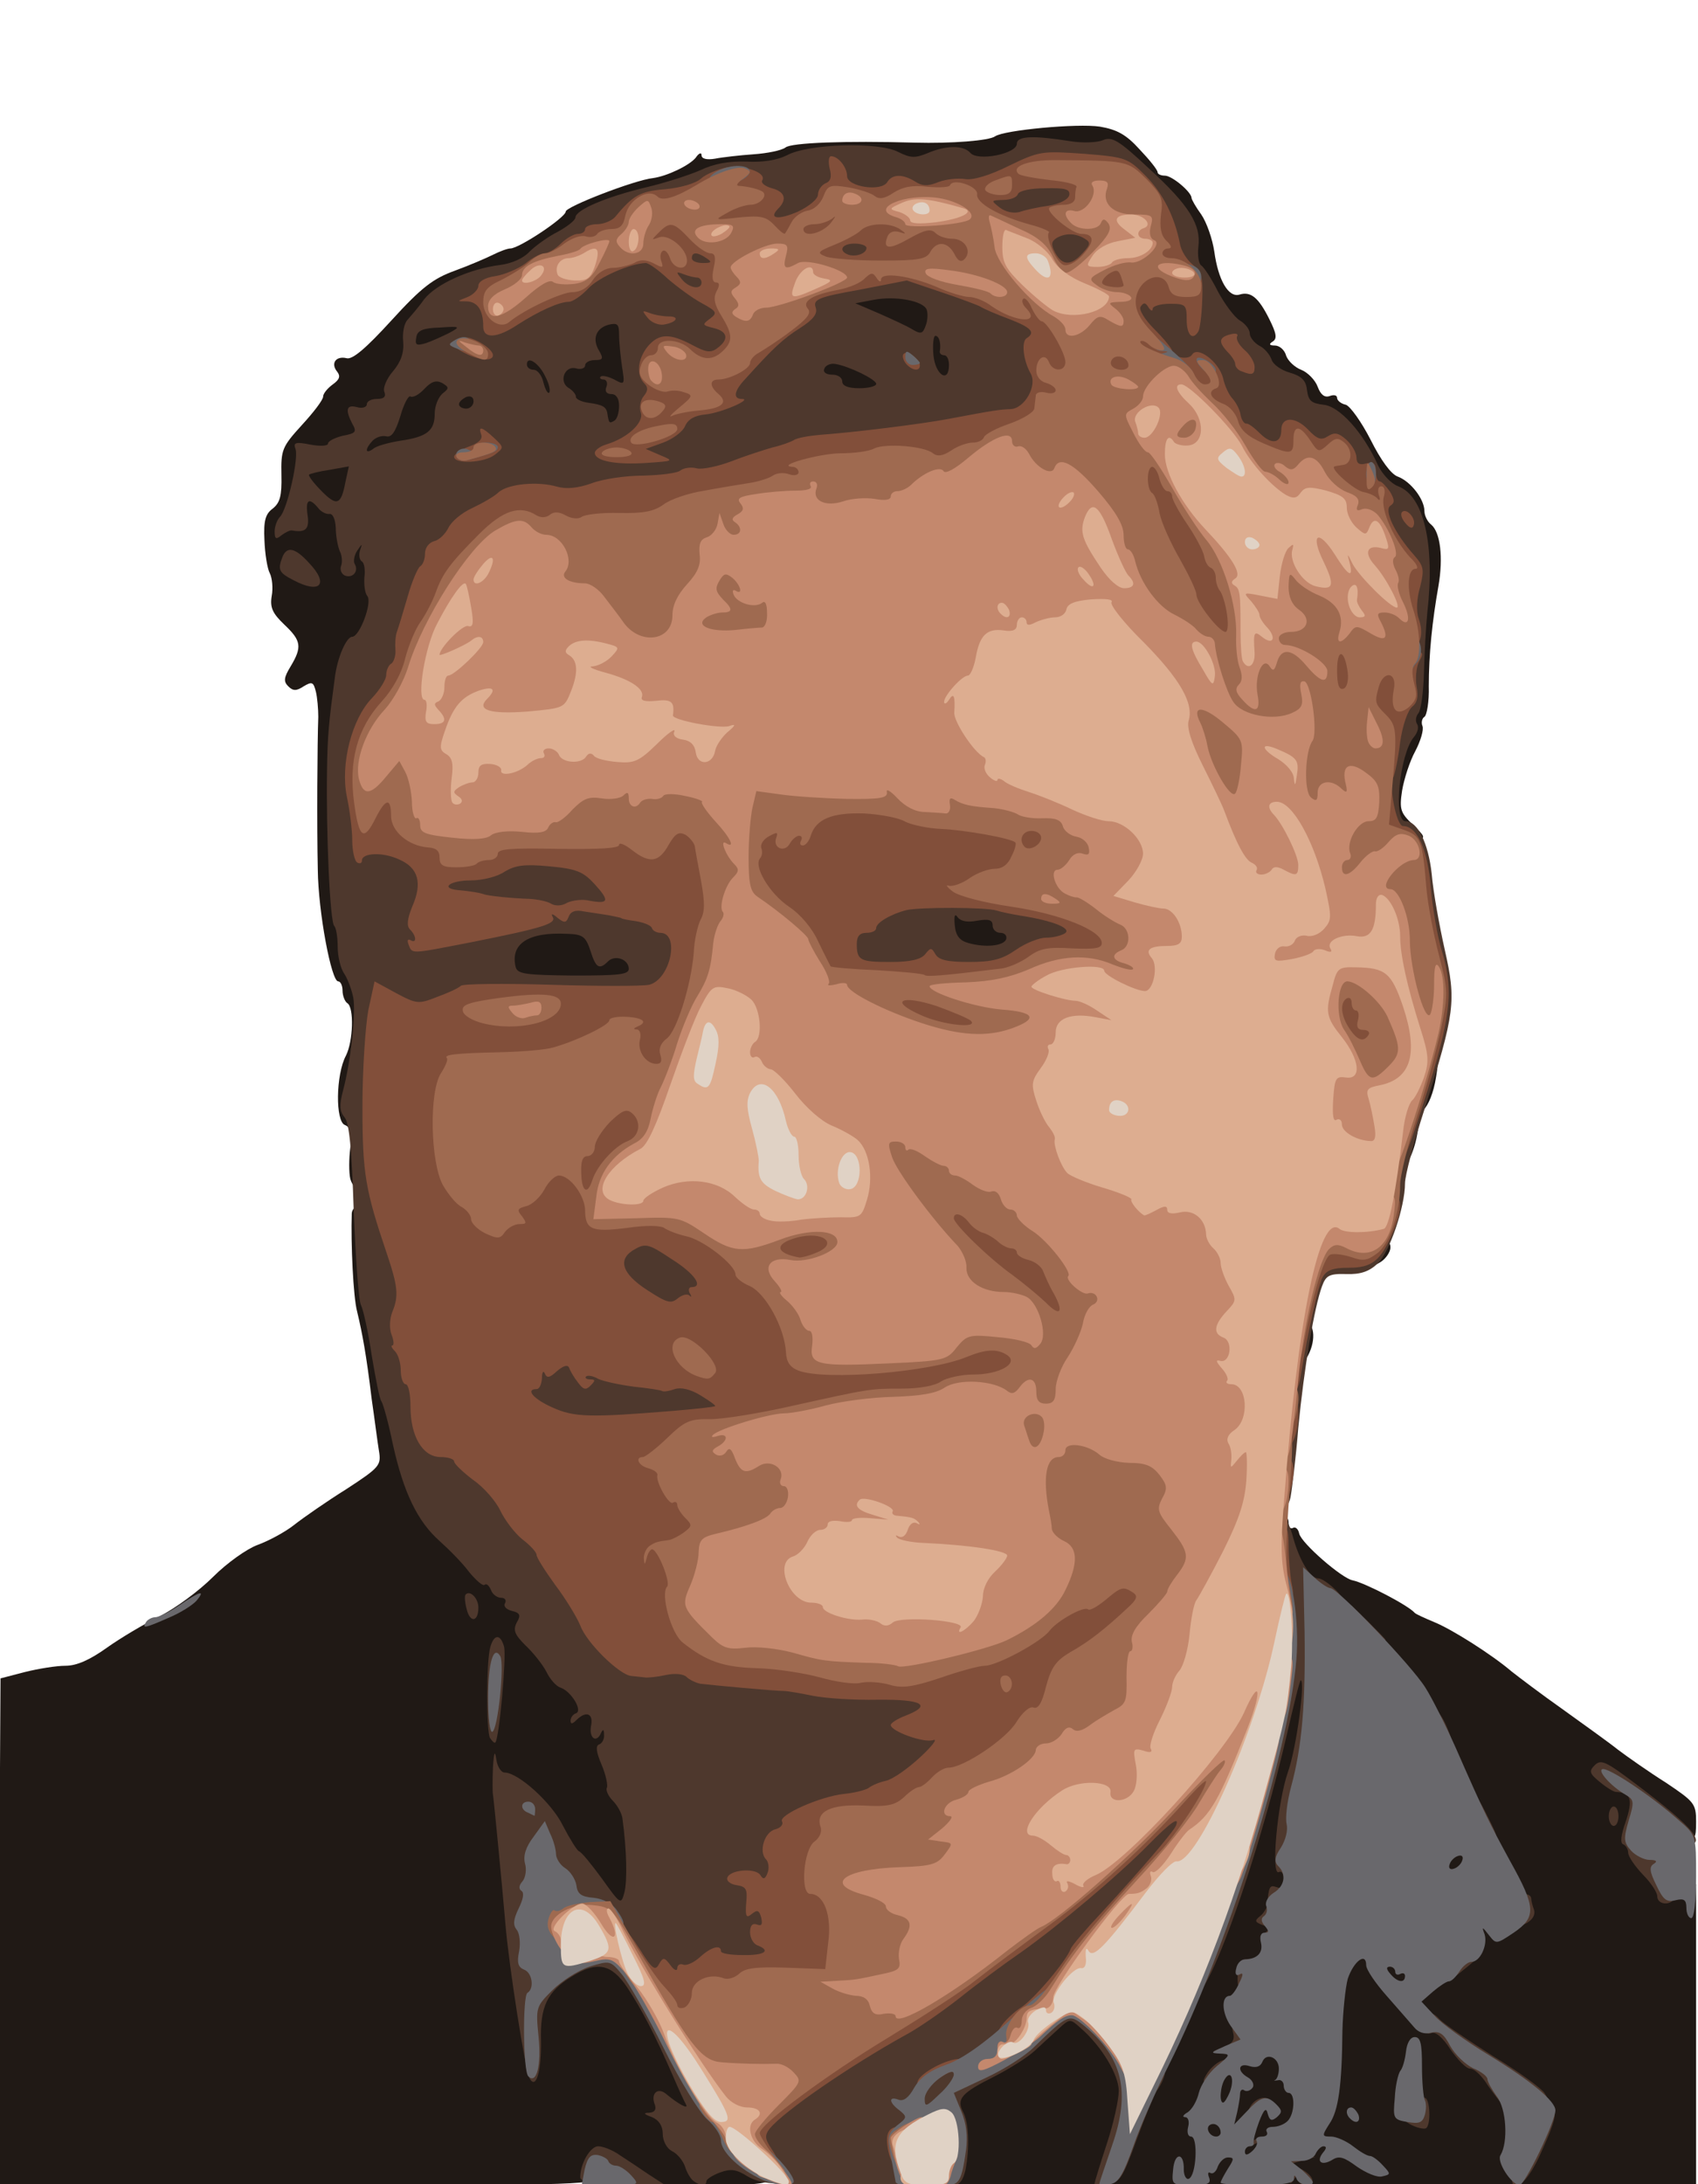 <svg class="img-fluid" id="outputsvg" xmlns="http://www.w3.org/2000/svg" style="transform: matrix(1, 0, 0, 1, -3.939, 1.887); transform-origin: 50% 50%; cursor: move; transition: transform 200ms ease-in-out 0s;" width="350" height="450" viewBox="0 0 3500 4500"><g id="l3GoHT4sZ4EwwxvYoXF3hVU" fill="rgb(32,25,21)" style="transform: none;"><g style="transform: none;"><path id="pRGOXKYAi" d="M2 3978 l3 -522 50 -13 c28 -7 65 -13 84 -13 23 0 50 -12 85 -37 28 -20 77 -49 109 -65 32 -16 81 -52 110 -81 29 -29 70 -58 92 -66 22 -8 56 -26 75 -41 19 -15 68 -49 108 -74 69 -45 72 -49 67 -79 -3 -18 -9 -66 -15 -107 -11 -91 -19 -134 -30 -180 -8 -30 -13 -140 -11 -202 1 -17 30 -26 32 -10 14 134 21 183 36 262 10 52 21 100 24 105 3 6 14 46 23 90 10 44 25 96 34 115 17 37 173 200 191 200 6 0 11 7 11 15 0 8 7 15 15 15 10 0 15 10 15 34 0 20 6 36 14 39 8 3 22 22 31 41 9 19 25 38 34 41 10 3 24 17 31 30 7 14 19 25 27 25 7 0 13 7 13 15 0 8 4 15 9 15 4 0 11 33 14 72 4 47 11 77 21 84 19 13 32 149 22 218 -7 44 -9 46 -41 46 -29 0 -39 -7 -71 -52 -21 -29 -42 -55 -47 -56 -4 -2 -17 -23 -28 -45 -24 -46 -46 -75 -69 -87 -16 -9 -16 3 9 245 5 55 10 109 11 119 0 18 2 18 28 -6 41 -39 65 -48 126 -48 53 0 55 1 83 43 54 81 123 237 123 277 0 25 -4 30 -25 30 l-25 0 22 25 c12 14 31 25 44 25 64 0 124 32 124 65 0 13 -25 15 -146 15 -132 0 -148 -2 -172 -21 l-26 -20 -8 20 c-7 21 -11 21 -623 21 l-615 0 2 -522z"></path><path id="p1Exz8eQfk" d="M1610 4465 c0 -33 2 -35 35 -35 33 0 35 2 35 35 0 33 -2 35 -35 35 -33 0 -35 -2 -35 -35z"></path><path id="p1Eo6R3AZq" d="M1700 4470 c0 -28 3 -30 35 -30 32 0 35 2 35 30 0 28 -3 30 -35 30 -32 0 -35 -2 -35 -30z"></path><path id="pXOim4kAl" d="M1960 4443 c1 -32 -2 -77 -5 -101 -9 -51 -2 -60 69 -96 30 -15 77 -48 103 -72 62 -57 104 -60 150 -11 46 50 63 79 63 111 0 29 1 29 13 11 8 -11 42 -83 77 -160 88 -195 144 -362 195 -579 24 -101 27 -130 21 -202 -5 -53 -3 -84 3 -84 6 0 6 -12 0 -32 -12 -43 -12 -95 1 -103 6 -3 10 1 10 10 0 9 4 14 9 11 5 -3 11 2 13 12 5 20 88 92 110 96 25 5 114 51 128 67 3 3 21 11 40 19 37 15 119 67 160 102 14 11 60 46 104 77 43 31 95 68 115 84 20 15 64 46 99 68 58 39 62 43 62 80 0 37 -2 39 -30 39 -19 0 -33 -7 -40 -20 -6 -11 -18 -20 -28 -20 -16 1 -16 1 1 11 9 5 17 21 17 34 0 38 32 85 58 85 l22 0 0 310 0 310 -770 0 -771 0 1 -57z m1195 -106 c-14 -20 -15 -18 -15 33 l1 55 14 -33 c13 -30 13 -36 0 -55z m-421 -104 c4 -54 8 -117 10 -141 2 -23 0 -45 -5 -48 -5 -3 -9 -23 -9 -45 0 -38 1 -39 36 -39 27 0 37 5 41 20 3 11 13 20 23 20 10 0 20 4 22 8 2 5 20 12 41 15 36 6 37 5 37 -24 0 -27 3 -29 35 -29 29 0 35 4 35 21 0 33 25 16 28 -19 3 -30 6 -32 42 -32 21 0 41 -4 44 -9 3 -4 -10 -37 -29 -72 l-34 -63 -3 39 c-3 39 -4 40 -46 43 l-43 3 3 -43 c3 -43 3 -43 44 -46 l42 -3 -55 -122 c-69 -152 -103 -203 -196 -296 l-75 -73 -4 158 c-4 130 -9 170 -27 219 -19 52 -21 72 -15 153 6 82 5 92 -11 92 -14 0 -16 7 -10 55 7 50 5 57 -16 75 -20 16 -21 19 -6 20 13 0 17 8 17 35 0 34 -1 35 -38 35 -37 0 -38 1 -34 30 3 24 9 30 28 30 19 0 24 -5 24 -25 0 -22 4 -25 35 -25 34 0 35 1 35 40 0 30 -4 40 -16 40 -11 0 -14 6 -8 23 3 12 11 24 15 25 5 2 9 15 9 28 0 14 6 24 14 24 11 0 16 -23 20 -97z"></path><path id="pl1BxBXa3" d="M1200 2895 c0 -33 2 -35 35 -35 33 0 35 2 35 35 0 33 -2 35 -35 35 -33 0 -35 -2 -35 -35z"></path><path id="pAFF98HJx" d="M2670 2765 c0 -38 3 -45 20 -45 23 0 28 37 10 71 -18 32 -30 21 -30 -26z"></path><path id="pWyYKY8ZD" d="M2830 2580 c0 -23 4 -30 20 -30 12 0 20 7 20 18 0 9 -9 23 -20 30 -18 11 -20 10 -20 -18z"></path><path id="p8QmAXUlP" d="M726 2427 c-3 -13 -3 -41 0 -64 3 -31 1 -42 -11 -47 -20 -7 -19 -104 2 -143 15 -30 17 -99 3 -108 -5 -3 -10 -15 -10 -26 0 -10 -4 -19 -9 -19 -14 0 -41 -142 -42 -230 -2 -89 -1 -264 1 -315 0 -16 -2 -40 -5 -52 -5 -20 -8 -21 -25 -11 -15 10 -22 10 -32 0 -10 -10 -9 -18 5 -41 24 -40 22 -53 -13 -86 -24 -23 -30 -35 -26 -59 3 -16 1 -37 -4 -47 -5 -9 -10 -40 -11 -68 -2 -40 2 -54 17 -65 15 -12 19 -26 18 -69 -1 -52 1 -58 42 -103 24 -26 44 -52 44 -59 0 -6 9 -17 20 -25 14 -10 16 -17 9 -26 -14 -17 -3 -33 19 -28 12 4 40 -20 93 -78 62 -68 86 -86 130 -102 30 -11 65 -26 79 -33 14 -7 30 -13 36 -13 18 0 114 -64 114 -76 0 -10 142 -65 180 -69 29 -4 75 -26 88 -42 6 -9 12 -12 12 -5 0 7 10 10 28 7 15 -3 51 -7 79 -9 29 -2 58 -8 66 -14 12 -10 123 -14 267 -10 74 2 153 -4 165 -13 19 -13 170 -27 216 -20 35 6 54 16 82 47 20 21 37 42 37 47 0 4 7 7 15 7 15 0 55 34 55 46 0 3 9 19 20 34 11 16 23 50 27 77 8 58 29 95 52 88 23 -7 39 6 61 50 15 30 17 41 7 47 -8 5 -7 8 5 8 9 0 20 9 23 21 4 11 18 24 31 29 13 5 29 21 34 35 6 16 14 23 25 19 8 -3 15 -2 15 4 0 5 8 12 18 14 9 3 32 35 51 72 21 42 42 71 56 76 27 10 55 47 55 71 0 9 6 22 14 28 19 16 25 68 15 126 -13 73 -20 142 -20 207 1 31 -4 60 -9 63 -5 3 -7 12 -4 19 3 8 -4 31 -15 52 -11 20 -23 57 -27 81 -6 39 -3 46 22 70 25 24 27 28 11 31 -10 2 -29 1 -42 -2 -19 -5 -24 -15 -30 -61 -6 -52 8 -144 26 -170 12 -17 40 -257 39 -341 0 -40 -38 -114 -64 -124 -14 -5 -32 -24 -41 -42 -31 -69 -80 -123 -113 -126 -25 -3 -31 -8 -34 -30 -2 -20 -11 -29 -35 -36 -18 -5 -35 -17 -38 -27 -4 -11 -15 -24 -26 -29 -10 -6 -19 -17 -19 -25 0 -8 -9 -20 -21 -27 -11 -7 -31 -34 -45 -60 -13 -26 -28 -49 -34 -53 -5 -3 -10 -25 -10 -48 -1 -55 -13 -75 -85 -140 -57 -51 -64 -55 -129 -62 -38 -4 -75 -9 -83 -12 -7 -3 -13 2 -13 10 0 27 -135 48 -158 25 -9 -9 -18 -9 -37 0 -35 16 -67 15 -101 -3 -43 -22 -137 -19 -186 6 -31 16 -53 20 -87 16 -33 -4 -58 0 -86 13 -22 10 -71 25 -109 34 -80 19 -145 46 -146 62 0 6 -17 19 -37 30 -21 10 -46 29 -56 41 -11 14 -34 24 -63 29 -97 14 -186 64 -115 64 29 0 31 3 31 34 0 35 -5 39 -100 70 -8 2 2 5 22 5 20 1 43 8 52 16 8 8 24 15 35 15 18 0 21 6 21 45 0 33 -4 45 -15 45 -8 0 -15 9 -15 20 0 15 -7 20 -29 20 -17 0 -33 5 -36 10 -3 6 3 10 14 10 18 0 21 6 21 48 0 46 -2 49 -35 61 -19 7 -35 19 -35 27 0 10 -14 14 -55 14 l-55 0 0 -35 c0 -19 5 -35 10 -35 6 0 10 -11 10 -25 0 -18 -5 -25 -20 -25 -15 0 -20 7 -20 29 0 16 -4 41 -10 55 -6 18 -6 26 1 26 24 0 40 33 50 105 13 85 1 148 -32 165 -9 5 -19 20 -23 34 -13 51 -35 249 -29 259 4 6 10 80 14 165 7 122 12 160 26 181 15 21 18 45 16 133 -1 59 -7 116 -13 128 -9 16 -9 25 -1 33 6 6 11 47 11 94 0 64 -3 83 -14 83 -8 0 -16 -10 -20 -23z"></path><path id="p17hTidTj0" d="M2880 2378 c0 -54 10 -78 32 -78 18 0 19 4 13 36 -7 39 -25 74 -37 74 -5 0 -8 -15 -8 -32z"></path><path id="pKrGZBBTK" d="M2920 2261 c0 -58 12 -91 32 -91 17 0 19 5 12 47 -10 66 -44 100 -44 44z"></path><path id="pmj9ZxGfE" d="M1039 2023 c0 -11 -3 -13 -6 -5 -5 13 -43 16 -80 6 -18 -5 -23 -13 -23 -42 l0 -35 50 6 c47 6 50 5 56 -19 9 -33 40 -44 129 -44 71 0 75 1 81 24 5 20 13 26 42 28 36 3 37 4 40 51 l3 47 -145 0 c-132 0 -146 -2 -147 -17z"></path><path id="p4su7lTNO" d="M1970 1971 c-22 -6 -25 -13 -28 -64 -3 -64 -7 -62 86 -51 34 5 52 11 52 20 0 8 7 14 16 14 12 0 14 9 12 43 l-3 42 -55 2 c-30 1 -66 -2 -80 -6z"></path><path id="pR8MOByQJ" d="M1223 881 c-4 -15 -13 -21 -34 -21 -15 0 -31 -4 -34 -10 -3 -5 -17 -10 -30 -10 -12 0 -25 -7 -29 -15 -3 -8 -12 -15 -21 -15 -11 0 -15 -12 -15 -50 0 -46 2 -50 25 -50 20 0 25 -6 31 -36 6 -35 7 -36 50 -32 40 3 44 1 44 -19 0 -20 5 -23 40 -23 29 0 40 4 40 15 0 8 4 15 9 15 14 0 24 138 14 205 l-8 60 -38 3 c-32 3 -39 0 -44 -17z"></path><path id="pC7IpE2i8" d="M1710 815 c0 -8 -9 -15 -21 -15 -18 0 -20 -5 -17 -42 l3 -43 46 1 c25 0 62 8 82 17 33 16 37 22 37 57 l0 40 -65 0 c-51 0 -65 -3 -65 -15z"></path><path id="pdpPouU8h" d="M1898 763 c-3 -34 -8 -39 -68 -69 -36 -18 -77 -33 -92 -34 -25 0 -28 -4 -28 -34 l0 -34 75 -7 c80 -8 146 0 157 18 4 7 8 22 8 35 0 12 4 22 8 22 15 0 32 50 32 95 l0 45 -44 0 c-44 0 -45 0 -48 -37z"></path><path id="p10HO9yY23" d="M1380 650 c0 -5 -9 -10 -20 -10 -16 0 -20 -7 -20 -35 0 -34 1 -35 40 -35 22 0 40 5 40 10 0 6 7 10 15 10 10 0 15 11 15 35 0 33 -2 35 -35 35 -19 0 -35 -4 -35 -10z"></path></g></g><g id="l6zfM2G4dhta8S9u955mFgA" fill="rgb(78,56,45)" style="transform: none;"><g style="transform: none;"><path id="p10yvrnCB" d="M1200 4484 c0 -29 21 -64 37 -64 10 0 30 8 44 18 14 9 41 27 60 40 l34 22 -87 -1 c-64 -2 -88 -6 -88 -15z"></path><path id="puOSOLU2n" d="M1434 4492 c-6 -4 -14 -17 -18 -30 -4 -12 -16 -27 -27 -32 -11 -6 -19 -21 -19 -36 0 -16 -8 -28 -22 -34 -17 -6 -19 -9 -6 -9 11 -1 15 -6 12 -16 -10 -24 6 -38 24 -22 24 20 46 32 40 21 -3 -5 -15 -31 -27 -59 -37 -85 -65 -138 -94 -182 -33 -49 -62 -55 -114 -23 -51 31 -66 62 -64 133 1 63 -10 100 -23 78 -9 -14 -43 -233 -50 -316 -7 -82 -24 -258 -26 -270 -1 -5 -1 -30 0 -55 2 -32 4 -37 7 -17 2 15 10 27 17 27 28 0 97 62 120 109 14 27 29 51 33 53 5 1 26 27 48 57 38 53 39 54 46 28 6 -23 5 -86 -4 -152 -1 -10 -10 -27 -20 -37 -10 -10 -15 -23 -12 -27 2 -5 -2 -26 -11 -47 -11 -26 -13 -39 -5 -42 6 -2 11 -11 10 -20 0 -11 -2 -12 -6 -4 -9 22 -25 12 -21 -13 6 -27 -10 -33 -30 -13 -8 8 -12 9 -12 1 0 -6 5 -13 11 -15 15 -5 -10 -46 -32 -53 -9 -3 -22 -18 -29 -33 -8 -15 -27 -39 -43 -54 -22 -22 -26 -31 -18 -47 9 -15 7 -20 -10 -24 -12 -3 -18 -10 -14 -16 3 -6 0 -11 -8 -11 -8 0 -18 -7 -21 -16 -4 -9 -9 -14 -13 -11 -3 4 -17 -8 -32 -26 -14 -19 -42 -47 -61 -64 -45 -40 -74 -99 -96 -198 -9 -44 -20 -84 -24 -90 -4 -5 -12 -48 -20 -95 -7 -47 -17 -93 -22 -103 -5 -9 -11 -97 -15 -195 -4 -125 -9 -181 -19 -192 -10 -12 -11 -25 -3 -55 16 -60 27 -161 21 -192 -3 -15 -11 -37 -18 -48 -8 -11 -14 -36 -14 -56 0 -19 -3 -39 -7 -43 -9 -8 -17 -190 -15 -321 1 -73 4 -101 16 -190 5 -42 24 -85 36 -85 15 0 42 -71 31 -84 -5 -6 -7 -23 -6 -38 2 -15 0 -30 -5 -33 -5 -3 -7 -13 -4 -23 5 -15 5 -15 -6 1 -6 9 -8 22 -5 27 9 15 -4 30 -20 24 -7 -3 -11 -12 -8 -20 3 -8 2 -22 -3 -31 -4 -10 -8 -31 -8 -48 -1 -17 -6 -29 -13 -28 -6 1 -17 -4 -23 -12 -19 -23 -27 -18 -22 15 4 28 -4 36 -32 31 -4 -1 -14 4 -22 10 -11 9 -14 8 -14 -8 0 -10 5 -24 11 -30 15 -15 39 -121 32 -140 -5 -13 0 -15 30 -9 21 4 37 3 37 -2 0 -5 14 -12 30 -16 27 -5 30 -8 20 -25 -15 -29 -12 -40 10 -34 11 3 20 0 20 -6 0 -6 9 -11 21 -11 15 0 19 -5 15 -15 -3 -8 5 -27 18 -42 16 -19 23 -38 21 -61 -2 -18 2 -38 9 -45 6 -7 22 -25 34 -42 25 -32 94 -63 157 -71 24 -3 48 -14 60 -27 12 -12 38 -31 58 -41 20 -11 37 -24 37 -30 1 -16 66 -43 146 -62 38 -9 88 -25 111 -35 29 -14 59 -19 95 -18 34 2 64 -3 84 -13 44 -24 189 -28 229 -7 26 13 35 13 60 3 39 -17 75 -17 89 -1 15 18 96 2 96 -19 0 -16 35 -17 110 -5 25 4 55 3 67 -2 19 -8 32 -1 95 58 83 76 108 116 102 162 -2 18 1 35 6 38 6 4 21 27 34 53 14 26 34 53 45 60 12 7 21 19 21 27 0 8 9 19 19 25 11 5 22 18 26 29 3 10 20 22 38 27 24 7 33 16 35 36 3 22 9 27 34 30 33 3 82 57 113 126 9 18 27 37 41 42 53 20 76 120 60 260 -3 30 -6 87 -7 125 -1 39 -6 75 -11 82 -6 7 -7 17 -3 23 4 6 1 18 -7 27 -29 35 -43 173 -17 173 25 0 47 45 54 108 3 37 16 108 27 157 24 106 21 129 -42 329 -22 68 -40 136 -40 152 0 49 -32 142 -56 165 -18 17 -36 23 -65 22 -35 -1 -42 3 -50 25 -16 43 -37 168 -49 292 -5 63 -13 127 -16 143 -6 30 -34 38 -34 10 0 -54 33 -344 45 -404 21 -101 27 -109 79 -109 28 0 48 -6 59 -18 26 -29 47 -88 47 -134 0 -24 17 -95 39 -158 61 -182 67 -216 46 -286 -9 -32 -19 -92 -22 -132 -6 -74 -29 -122 -58 -122 -19 0 -31 -121 -16 -170 6 -20 11 -50 11 -66 0 -16 7 -42 16 -59 20 -38 26 -251 7 -267 -18 -14 -53 -86 -53 -108 0 -14 -8 -20 -32 -22 -32 -3 -33 -5 -36 -51 -3 -47 -3 -47 -40 -48 -20 -1 -56 -1 -79 1 -48 2 -113 -31 -113 -58 0 -8 -6 -23 -14 -31 -7 -9 -18 -29 -23 -46 -8 -26 -16 -31 -52 -36 -28 -4 -47 -13 -58 -29 -9 -12 -27 -32 -40 -43 -14 -13 -23 -32 -23 -49 0 -24 -4 -28 -30 -28 -26 0 -30 -4 -30 -28 0 -26 -1 -27 -47 -23 -54 4 -73 -13 -73 -66 0 -32 -1 -33 -41 -33 -54 0 -79 -15 -79 -46 0 -25 -1 -25 -57 -18 -32 4 -100 8 -150 8 -78 0 -93 2 -93 15 -1 21 -67 51 -113 51 -34 0 -37 -2 -37 -30 0 -18 -6 -33 -15 -36 -8 -4 -15 -12 -15 -20 0 -19 -39 -18 -62 3 -10 9 -42 18 -73 21 -51 4 -66 12 -103 57 -7 8 -24 15 -37 15 -14 0 -25 5 -25 10 0 6 -7 10 -15 10 -8 0 -24 9 -35 20 -11 11 -26 20 -34 20 -7 0 -25 9 -39 21 -15 11 -42 23 -61 26 -27 4 -33 9 -29 24 6 21 18 25 28 9 8 -12 71 -40 92 -40 8 0 25 -12 39 -27 42 -45 172 -71 202 -41 9 9 12 7 12 -10 0 -18 6 -22 34 -22 54 0 66 8 66 45 0 18 -6 35 -12 38 -10 3 -8 9 5 24 9 11 17 27 17 36 0 9 5 17 10 17 6 0 10 14 10 30 0 37 9 38 41 4 13 -14 36 -32 52 -40 18 -10 27 -22 27 -39 0 -22 5 -25 52 -31 46 -6 50 -8 30 -17 -17 -8 -22 -18 -22 -49 l0 -38 71 0 71 0 -4 40 -4 40 38 0 c36 0 111 23 193 60 22 9 50 21 63 24 13 4 22 15 22 27 0 14 7 19 25 19 23 0 25 4 25 40 0 33 -3 40 -20 40 -15 0 -20 7 -20 25 0 15 -7 39 -15 55 -14 26 -21 29 -105 41 -62 8 -90 16 -90 25 0 10 -20 13 -82 12 -116 -3 -219 16 -338 61 -35 14 -89 24 -150 27 -52 3 -117 13 -143 21 -34 10 -65 13 -108 8 -46 -5 -64 -4 -77 8 -9 8 -34 22 -55 32 -22 10 -44 29 -50 42 -5 12 -16 23 -24 23 -7 0 -16 8 -20 18 -3 9 -14 35 -24 58 -10 22 -24 67 -30 100 -6 32 -15 67 -20 76 -5 10 -9 24 -9 31 0 7 -13 27 -29 43 -39 40 -54 99 -45 185 6 68 7 69 35 69 36 0 99 30 99 47 0 19 95 17 126 -3 20 -14 43 -16 119 -12 91 5 95 6 125 38 16 18 30 38 30 46 0 8 19 19 45 26 25 7 45 16 45 20 0 4 6 8 14 8 40 0 34 134 -8 163 -6 4 -96 7 -201 6 -160 -1 -196 1 -230 16 -54 23 -108 30 -132 16 -19 -10 -22 -7 -30 32 -14 58 -9 283 7 332 7 22 21 64 31 93 24 69 35 157 21 166 -8 5 -8 15 -2 32 6 14 10 36 10 50 0 13 5 24 10 24 6 0 10 21 10 46 0 61 25 104 62 104 15 0 28 4 28 9 0 5 18 22 39 38 22 15 47 44 56 63 9 19 29 46 45 59 17 13 30 27 30 33 0 5 17 32 38 61 22 29 45 67 52 84 7 18 30 49 52 69 38 34 42 35 89 29 35 -5 59 -3 82 8 18 8 73 18 122 21 50 4 108 11 130 16 22 5 82 10 133 10 l92 0 0 40 c0 39 1 40 35 40 33 0 35 2 35 35 0 28 -4 35 -19 35 -10 0 -36 16 -57 35 -21 20 -50 39 -64 42 -14 3 -29 9 -35 13 -5 5 -28 11 -50 15 -57 10 -125 38 -125 52 0 7 -6 16 -14 20 -19 12 -30 133 -12 133 14 0 26 41 26 86 0 31 -32 44 -110 44 -32 0 -71 7 -86 15 -16 8 -44 15 -61 15 -18 0 -33 2 -33 5 0 23 108 220 131 239 16 14 29 33 29 44 0 11 6 25 14 31 12 10 15 7 18 -20 4 -48 83 -110 282 -224 29 -16 82 -53 117 -80 35 -28 93 -71 128 -95 79 -56 202 -160 263 -222 25 -26 51 -48 57 -48 6 0 11 -7 11 -15 0 -10 11 -15 35 -15 34 0 35 1 35 40 0 22 -4 40 -10 40 -5 0 -10 6 -10 13 0 12 -14 28 -143 171 -40 44 -74 84 -76 90 -2 6 -15 25 -29 41 l-25 30 29 5 c60 10 121 82 134 158 6 39 8 41 9 15 1 -28 5 -33 26 -33 19 0 23 4 18 18 -3 9 -10 22 -15 28 -4 6 -23 51 -41 100 -29 80 -35 89 -60 92 -15 2 -27 1 -27 -1 0 -2 11 -39 25 -81 14 -42 25 -92 25 -110 0 -33 -35 -92 -79 -130 -21 -19 -22 -19 -44 1 -12 11 -35 32 -50 46 -15 14 -52 37 -83 53 -68 34 -79 46 -65 73 12 22 14 73 5 120 -5 21 -12 31 -25 31 -17 0 -18 -7 -16 -62 2 -62 2 -63 -25 -66 -20 -2 -28 1 -28 13 0 8 -7 18 -15 21 -11 5 -13 16 -8 50 l6 44 -154 0 c-131 0 -158 -3 -184 -18 -24 -15 -35 -16 -57 -8 -16 6 -28 14 -28 18 0 10 -12 10 -26 0z m-284 -452 c0 -5 11 -10 25 -10 14 0 25 -4 25 -10 0 -5 16 -10 36 -10 l36 0 -19 -32 c-14 -25 -28 -34 -54 -38 -25 -4 -35 -10 -37 -27 -4 -25 -29 -49 -40 -38 -4 4 -1 10 6 12 19 7 16 103 -3 103 -18 0 -20 26 -2 45 14 17 27 19 27 5z m150 -2046 c0 -19 -28 -30 -43 -15 -18 18 -25 13 -36 -22 -10 -30 -16 -34 -49 -35 -80 -4 -117 21 -105 69 4 14 22 16 119 17 94 0 114 -2 114 -14z m-360 -83 c19 -5 53 -12 75 -16 40 -8 39 -8 -34 -21 -41 -7 -79 -11 -83 -8 -10 6 -11 54 0 54 4 0 23 -4 42 -9z m-224 -920 l7 -32 -39 7 c-21 3 -41 8 -43 10 -2 2 9 17 25 33 32 33 41 30 50 -18z m114 -85 c55 -8 70 -21 70 -56 0 -15 7 -33 16 -41 14 -11 14 -13 -1 -22 -12 -6 -22 -3 -36 12 -11 12 -24 19 -29 16 -4 -3 -14 16 -21 41 -10 32 -18 44 -29 41 -9 -2 -21 2 -28 9 -16 17 -16 29 1 17 6 -6 32 -13 57 -17z m450 -72 c0 -15 -6 -24 -16 -24 -10 0 -14 -6 -10 -15 3 -8 0 -15 -6 -15 -6 0 -9 -3 -6 -6 4 -3 16 0 28 6 22 12 22 11 16 -27 -3 -21 -6 -50 -6 -65 0 -22 -3 -25 -21 -21 -27 7 -35 30 -20 54 9 16 8 19 -9 19 -11 0 -20 5 -20 11 0 6 -9 9 -19 6 -24 -6 -36 29 -14 41 8 5 14 13 14 17 -1 5 11 11 26 13 29 4 37 8 39 23 3 19 4 20 14 14 6 -3 10 -17 10 -31z m105 14 c7 -16 20 -24 45 -26 41 -4 60 -18 60 -43 0 -14 -7 -19 -28 -19 -15 0 -38 -7 -51 -16 -32 -23 -42 -8 -45 65 -3 64 3 76 19 39z m-405 -23 c0 -9 -6 -12 -15 -9 -8 4 -15 10 -15 15 0 5 7 9 15 9 8 0 15 -7 15 -15z m148 -51 c-13 -28 -38 -44 -38 -25 0 6 6 11 14 11 8 0 17 12 20 26 4 15 9 24 12 21 3 -3 0 -18 -8 -33z m682 15 c0 -9 -55 -36 -84 -41 -10 -2 -21 3 -23 10 -3 7 4 12 16 12 12 0 21 6 21 14 0 9 12 14 35 14 19 0 35 -4 35 -9z m150 -39 c0 -11 -4 -20 -10 -20 -5 0 -9 -3 -9 -7 3 -17 -1 -33 -9 -33 -4 0 -6 18 -4 40 4 41 32 59 32 20z m-1030 -66 c24 -13 23 -14 -20 -11 -34 1 -46 6 -48 20 -3 16 0 18 20 12 12 -4 34 -14 48 -21z m984 -48 c-7 -18 -64 -29 -110 -20 l-37 7 49 21 c27 12 58 26 69 33 17 10 21 9 27 -8 4 -10 5 -25 2 -33z m467 -86 c33 0 33 4 6 -80 -16 -50 -84 -120 -118 -120 -25 0 -27 3 -31 50 -3 44 -1 50 20 55 18 4 22 12 22 45 0 38 2 40 30 40 26 0 30 4 31 28 2 23 2 24 6 5 3 -18 11 -23 34 -23z"></path><path id="p92PZu65U" d="M2660 4473 c0 -30 3 -33 28 -32 l27 1 -25 7 -25 7 23 12 c25 14 29 32 7 32 -8 0 -15 -6 -15 -12 0 -9 -4 -8 -10 2 -7 11 -10 7 -10 -17z"></path><path id="p1FJudOlFK" d="M3120 4483 c0 -10 12 -46 26 -80 19 -45 32 -63 46 -63 25 0 23 17 -12 94 -28 63 -60 89 -60 49z"></path><path id="ppPMLjgJp" d="M2580 4452 c0 -10 6 -24 13 -31 10 -11 9 -12 -2 -6 -9 5 -12 4 -7 -3 4 -7 20 -12 37 -12 27 0 29 3 29 35 0 33 -2 35 -35 35 -27 0 -35 -4 -35 -18z"></path><path id="p198awkFou" d="M2913 4376 c-23 -11 -32 -36 -13 -36 6 0 10 -11 10 -25 0 -14 5 -25 10 -25 6 0 10 7 10 15 0 8 5 15 10 15 12 0 14 57 3 63 -5 2 -18 -1 -30 -7z"></path><path id="pYcnwL7Uf" d="M2580 4340 c15 -28 50 -26 50 3 0 16 -3 18 -9 8 -6 -9 -11 -10 -15 -2 -4 6 -14 11 -22 11 -12 0 -12 -4 -4 -20z"></path><path id="p17Z72Sr5I" d="M3098 4331 c-9 -11 -24 -31 -33 -45 -10 -14 -23 -26 -31 -26 -8 0 -25 -18 -40 -39 -16 -25 -31 -38 -40 -34 -9 3 -14 -2 -14 -15 0 -28 13 -34 31 -14 8 9 58 43 110 76 53 32 101 67 107 77 11 17 9 19 -18 19 -16 0 -30 -4 -30 -10 0 -19 -19 -10 -22 10 -3 21 -3 21 -20 1z"></path><path id="pM6XTPOb2" d="M2492 4270 c13 -20 37 -34 45 -26 13 13 -11 46 -33 46 -22 0 -23 -2 -12 -20z"></path><path id="pGnvCVfRR" d="M2523 4217 c23 -9 27 -16 22 -34 -4 -19 -1 -23 20 -23 22 0 25 4 25 35 l0 35 -47 -1 c-46 -1 -47 -2 -20 -12z"></path><path id="ptZaXWAFC" d="M2460 4081 c0 -31 59 -194 72 -199 5 -2 8 -14 8 -27 0 -12 7 -42 15 -65 32 -90 87 -338 87 -395 1 -33 -2 -108 -7 -167 -7 -93 -6 -108 7 -108 10 0 20 17 28 48 13 46 35 82 51 82 12 0 49 32 49 42 0 5 -8 8 -18 8 -17 0 -19 13 -25 153 -4 83 -13 179 -21 212 -9 33 -15 81 -16 107 0 26 -4 49 -9 52 -4 3 -11 28 -15 56 -4 27 -11 50 -16 50 -5 0 -10 12 -12 27 -2 19 -10 29 -23 31 -16 2 -17 1 -5 -7 12 -8 12 -11 -4 -17 -16 -6 -16 -9 -5 -18 8 -6 14 -17 15 -23 3 -38 5 -42 19 -37 10 4 15 0 15 -16 0 -11 -4 -18 -10 -15 -17 10 -3 -145 19 -207 17 -48 36 -188 26 -188 -2 0 -15 53 -30 118 -73 311 -195 626 -195 503z"></path><path id="p153juCTE1" d="M2555 4068 c0 -27 4 -33 23 -34 19 -1 22 4 22 32 0 29 -4 34 -23 34 -19 0 -23 -5 -22 -32z"></path><path id="pKvAP13ip" d="M2990 4045 c0 -33 2 -35 35 -35 19 0 35 3 35 8 0 4 -16 20 -35 35 l-35 28 0 -36z"></path><path id="pOGrpUP70" d="M3130 3935 c0 -24 4 -35 15 -35 8 0 15 4 15 9 0 5 3 16 6 24 3 10 -3 20 -15 27 -19 10 -21 8 -21 -25z"></path><path id="p100XL0UTx" d="M3420 3905 c0 -8 -13 -28 -30 -45 -16 -17 -30 -37 -30 -45 0 -7 -5 -15 -10 -17 -7 -2 -5 -19 5 -47 15 -45 11 -60 -20 -61 -5 0 -21 -10 -34 -21 -21 -17 -22 -22 -10 -34 13 -13 23 -8 84 38 125 94 151 127 100 127 -16 0 -25 -6 -25 -15 0 -8 -7 -15 -15 -15 -8 0 -15 7 -15 15 0 8 6 15 14 15 14 0 32 92 21 110 -9 15 -35 12 -35 -5z"></path><path id="pFXH9TfYO" d="M3040 3770 c0 -11 -4 -20 -10 -20 -5 0 -10 -16 -10 -35 0 -49 15 -44 45 15 31 61 31 60 0 60 -18 0 -25 -5 -25 -20z"></path><path id="pAhUQ7sJN" d="M3320 3740 c0 -11 5 -20 10 -20 6 0 10 9 10 20 0 11 -4 20 -10 20 -5 0 -10 -9 -10 -20z"></path><path id="pCqofZeAl" d="M1014 3579 c-8 -14 -8 -161 1 -189 8 -26 21 -25 28 1 5 20 -10 189 -18 197 -2 2 -6 -2 -11 -9z"></path><path id="pzM03jj6L" d="M2950 3554 c0 -44 18 -42 37 4 13 31 12 32 -12 32 -22 0 -25 -4 -25 -36z"></path><path id="p5BlbRJK2" d="M2790 3343 l0 -37 35 34 c19 19 35 35 35 37 0 2 -16 3 -35 3 -34 0 -35 -1 -35 -37z"></path><path id="pr3vI27vv" d="M966 3314 c-4 -15 -5 -29 -2 -31 9 -9 26 8 26 27 0 30 -17 32 -24 4z"></path><path id="pDI6syzdu" d="M1113 2929 c-40 -18 -43 -22 -43 -59 0 -22 5 -40 10 -40 6 0 10 -8 10 -19 0 -13 10 -20 31 -25 47 -9 89 -7 89 4 0 6 9 10 21 10 11 0 29 5 40 11 11 6 54 11 96 11 97 0 143 23 143 73 l0 32 -113 12 c-159 16 -234 13 -284 -10z"></path><path id="pEILEtb1j" d="M1308 2686 c-46 -30 -48 -33 -48 -80 0 -58 17 -75 73 -76 26 0 53 10 87 33 46 30 50 35 50 72 0 45 -5 55 -37 73 -35 19 -74 13 -125 -22z"></path><path id="pDW4ugxdk" d="M1747 2003 c-4 -3 -7 -30 -7 -60 0 -46 3 -53 20 -53 11 0 20 -4 20 -10 0 -17 55 -38 117 -45 66 -8 208 7 291 31 49 14 52 16 52 48 0 35 -13 46 -53 46 -13 0 -39 11 -59 25 -36 24 -42 25 -206 25 -93 0 -172 -3 -175 -7z m331 -70 c2 -7 -3 -13 -12 -13 -9 0 -16 -7 -16 -15 0 -12 -8 -14 -32 -10 -20 4 -34 1 -40 -7 -6 -9 -8 -3 -6 17 2 21 10 31 28 36 35 10 73 6 78 -8z"></path><path id="pdwoaR9wQ" d="M1817 1813 c-4 -3 -7 -24 -7 -45 0 -38 0 -38 40 -38 l40 0 0 45 c0 44 0 45 -33 45 -19 0 -37 -3 -40 -7z"></path><path id="pR2BRvlfC" d="M608 1193 c-29 -15 -32 -21 -22 -47 9 -23 26 -20 55 12 42 44 23 65 -33 35z"></path><path id="pA5gywngx" d="M1867 533 c-12 -12 -7 -64 7 -79 8 -8 28 -14 45 -14 27 0 31 3 31 28 0 56 -10 72 -44 72 -18 0 -36 -3 -39 -7z"></path></g></g><g id="l6fypp0eehHO7o73fvu1Dg2" fill="rgb(130,79,58)" style="transform: none;"><g style="transform: none;"><path id="pZZ5xrdP4" d="M1835 4430 c-7 -33 -1 -50 21 -50 10 0 14 12 14 40 0 48 -25 56 -35 10z"></path><path id="pUL7H4T7O" d="M1547 4443 c-4 -3 -7 -25 -7 -48 0 -39 4 -44 68 -96 37 -30 126 -90 197 -133 72 -44 153 -97 182 -120 28 -23 78 -59 109 -81 56 -39 183 -139 215 -170 9 -8 21 -15 27 -15 7 0 12 -8 12 -17 0 -10 23 -40 50 -68 28 -27 50 -53 50 -57 0 -5 16 -8 35 -8 34 0 35 1 35 38 0 55 -87 192 -121 192 -5 0 -9 6 -9 13 0 15 -45 57 -60 57 -6 0 -10 8 -10 18 0 9 -12 28 -26 41 -14 13 -41 49 -61 79 -20 30 -45 57 -55 60 -10 2 -18 11 -18 18 0 8 -6 14 -13 14 -7 0 -18 9 -25 20 -8 13 -23 20 -42 20 -30 0 -30 0 -14 -25 8 -13 28 -32 44 -42 26 -17 92 -95 101 -120 2 -6 31 -40 64 -75 73 -79 149 -167 153 -179 8 -20 -12 -6 -56 39 -62 63 -184 166 -263 222 -35 24 -93 67 -129 96 -36 28 -85 62 -110 75 -112 62 -248 155 -279 192 -11 14 -11 21 3 42 16 25 16 25 -12 25 -16 0 -32 -3 -35 -7z"></path><path id="p19Gu62mRC" d="M1896 4285 c7 -17 59 -45 86 -45 11 0 18 7 18 20 0 11 -7 20 -15 20 -8 0 -15 -5 -15 -11 0 -6 -13 -1 -29 10 -34 25 -53 27 -45 6z"></path><path id="p12zXkJ1ki" d="M1370 4155 c0 -9 -7 -18 -15 -21 -24 -10 -75 -99 -75 -132 0 -18 3 -32 8 -32 4 0 20 21 36 46 24 39 31 43 38 29 9 -15 11 -15 24 2 7 10 14 13 14 6 0 -7 6 -10 13 -7 7 2 22 -5 34 -16 23 -21 43 -26 43 -12 0 5 20 8 45 8 45 1 59 -9 30 -20 -8 -3 -15 -15 -15 -27 0 -14 5 -19 14 -16 10 4 12 0 9 -14 -4 -15 -8 -17 -19 -8 -12 10 -14 6 -12 -22 3 -29 0 -34 -20 -37 -13 -2 -21 -9 -19 -15 5 -17 58 -21 68 -6 6 10 10 9 15 -4 4 -10 2 -23 -3 -28 -16 -16 -3 -57 19 -62 11 -3 17 -10 14 -16 -9 -13 79 -52 128 -57 21 -2 44 -8 50 -12 6 -5 22 -12 36 -15 14 -3 45 -25 70 -48 25 -23 37 -39 28 -36 -19 7 -88 -18 -88 -31 0 -4 14 -13 30 -19 57 -22 35 -34 -57 -33 -49 1 -108 -3 -133 -8 -25 -5 -52 -10 -60 -10 -19 0 -149 -12 -173 -15 -9 -2 -22 -8 -28 -14 -6 -6 -24 -8 -42 -4 -18 4 -38 6 -44 5 -7 -1 -20 -2 -28 -3 -24 -2 -92 -68 -105 -104 -7 -17 -30 -55 -52 -84 -21 -29 -38 -56 -38 -61 0 -6 -13 -20 -30 -33 -16 -13 -36 -40 -45 -59 -9 -19 -34 -48 -56 -63 -21 -16 -39 -33 -39 -38 0 -5 -13 -9 -28 -9 -37 0 -62 -43 -62 -104 0 -25 -4 -46 -10 -46 -5 0 -10 -13 -10 -28 0 -15 -5 -33 -12 -40 -7 -7 -9 -12 -5 -12 3 0 3 -10 -2 -22 -5 -14 -4 -33 2 -48 13 -32 11 -52 -12 -120 -44 -130 -50 -164 -50 -302 0 -76 6 -164 12 -198 l13 -60 44 24 c43 23 47 23 85 8 22 -8 44 -18 49 -23 4 -4 88 -5 186 -2 97 3 188 3 202 0 44 -11 64 -107 23 -107 -7 0 -15 -4 -17 -9 -1 -6 -16 -12 -33 -15 -16 -2 -30 -5 -30 -6 0 -1 -11 -3 -25 -6 -14 -2 -37 -6 -52 -8 -18 -4 -28 0 -32 11 -5 13 -9 13 -23 2 -10 -9 -14 -9 -10 -2 9 14 -20 23 -171 53 -124 24 -118 24 -126 4 -3 -8 -2 -12 4 -9 13 8 13 -8 -1 -22 -7 -7 -6 -21 5 -48 21 -48 12 -79 -27 -96 -34 -16 -77 -14 -77 2 0 6 -5 7 -10 4 -5 -3 -10 -24 -10 -45 0 -22 -5 -62 -11 -90 -14 -67 10 -161 52 -204 16 -17 29 -38 29 -47 0 -10 5 -21 11 -24 5 -4 9 -17 8 -28 -1 -12 0 -29 3 -37 3 -8 13 -41 22 -72 9 -32 21 -60 26 -63 6 -4 10 -15 10 -27 0 -11 8 -22 19 -25 10 -2 23 -15 29 -27 6 -13 27 -31 49 -41 21 -10 46 -24 55 -33 20 -17 80 -23 121 -11 18 5 42 3 70 -7 23 -9 71 -16 107 -16 36 -1 71 -5 77 -11 7 -5 22 -7 33 -4 11 3 44 -4 73 -15 28 -11 66 -23 83 -28 18 -4 37 -11 44 -15 7 -5 32 -9 54 -11 70 -5 208 -22 266 -33 95 -18 104 -19 127 -20 29 -1 56 -49 41 -74 -15 -27 -19 -65 -8 -72 19 -12 10 -22 -37 -40 -27 -10 -52 -21 -58 -25 -5 -3 -42 -17 -81 -30 l-71 -24 -97 19 c-85 15 -96 20 -91 36 5 13 -4 25 -32 43 -35 22 -57 43 -112 104 -24 25 -27 42 -8 42 24 0 -43 29 -75 32 -22 2 -36 10 -42 24 -5 12 -26 27 -45 34 l-36 13 30 13 c29 12 28 12 -30 16 -62 4 -105 -4 -105 -21 0 -5 10 -13 23 -17 44 -13 78 -45 72 -65 -4 -11 -1 -27 6 -35 9 -11 9 -18 1 -26 -17 -17 -14 -50 7 -76 23 -27 45 -28 92 -3 28 15 38 17 52 6 24 -18 21 -34 -8 -41 -24 -6 -24 -7 -8 -19 16 -12 15 -15 -16 -32 -19 -10 -50 -33 -70 -50 -19 -18 -40 -33 -46 -33 -32 1 -97 29 -119 53 -14 15 -32 27 -40 27 -20 0 -63 20 -105 47 -42 28 -71 30 -71 4 0 -33 -11 -51 -34 -52 -21 0 -21 0 2 -9 12 -5 22 -16 22 -23 0 -9 14 -17 35 -20 19 -3 47 -15 62 -26 14 -12 32 -21 39 -21 8 0 23 -9 34 -20 11 -11 27 -20 35 -20 8 0 15 -4 15 -10 0 -5 11 -10 25 -10 13 0 30 -7 37 -15 37 -45 52 -53 103 -57 32 -3 63 -12 74 -22 10 -9 34 -19 53 -23 37 -5 83 11 73 27 -3 5 6 12 20 16 27 7 32 23 13 42 -21 21 0 24 41 6 23 -11 41 -26 41 -35 0 -9 7 -19 15 -23 11 -4 14 -13 9 -31 -3 -14 -2 -25 3 -25 15 0 33 23 33 41 0 22 71 33 83 12 10 -16 31 -17 57 -1 15 10 27 10 49 1 16 -6 40 -8 54 -6 15 3 50 -7 90 -27 64 -31 69 -31 156 -25 87 7 90 9 127 46 35 36 59 83 70 139 2 14 14 33 26 43 19 16 22 28 20 74 -1 31 -5 60 -8 64 -12 20 -24 7 -24 -24 0 -31 -2 -33 -35 -33 -19 0 -35 5 -35 10 0 6 -4 5 -9 -3 -6 -10 -10 -10 -16 -1 -4 6 8 26 29 47 20 20 36 40 36 44 0 13 33 20 41 8 11 -19 55 14 64 48 3 15 12 35 20 43 7 8 15 23 16 33 2 10 7 18 12 18 4 -1 16 8 28 20 24 24 44 21 44 -7 0 -28 29 -28 55 -1 19 20 27 23 41 14 14 -9 22 -7 38 7 12 11 21 27 21 37 0 12 6 16 20 12 15 -4 20 0 20 16 0 11 3 21 8 21 4 0 13 10 21 21 10 17 10 23 1 29 -14 9 9 57 48 101 21 24 22 30 13 67 -7 23 -8 50 -3 64 11 30 4 58 -13 58 -18 0 -48 -93 -43 -131 3 -16 1 -32 -3 -35 -4 -2 -19 -29 -34 -59 -17 -38 -33 -57 -49 -61 -27 -7 -66 -47 -66 -69 0 -11 -12 -15 -49 -15 -68 0 -136 -31 -145 -64 -4 -15 -17 -31 -31 -36 -14 -5 -25 -16 -25 -25 0 -8 -6 -15 -13 -15 -7 0 -17 -10 -22 -22 -12 -27 -35 -35 -35 -13 0 14 -8 16 -40 13 l-40 -4 0 43 c0 36 3 43 20 43 15 0 20 7 20 25 0 21 5 25 29 25 22 0 30 6 35 25 4 14 11 25 16 25 6 0 10 5 10 11 0 6 16 34 35 63 19 29 35 60 35 70 0 9 5 16 10 16 6 0 10 8 10 18 0 10 4 22 9 28 6 5 13 39 17 77 l7 67 -41 0 c-33 0 -45 -6 -66 -31 -14 -17 -26 -37 -26 -46 0 -8 -16 -41 -34 -73 -19 -33 -38 -75 -42 -95 -3 -19 -10 -38 -15 -41 -5 -3 -9 -25 -9 -50 0 -42 -1 -44 -30 -44 -25 0 -30 -4 -30 -25 0 -14 -4 -25 -10 -25 -5 0 -10 5 -10 10 0 6 -16 10 -35 10 -33 0 -35 -2 -35 -35 0 -31 3 -35 25 -35 14 0 25 -5 25 -11 0 -7 -9 -9 -22 -5 -13 3 -28 6 -35 6 -6 0 -13 10 -15 22 -2 16 -16 26 -53 39 -27 9 -51 22 -53 28 -2 6 -13 11 -25 11 -12 0 -31 7 -41 15 -24 18 -87 20 -104 3 -9 -9 -26 -9 -75 0 -36 7 -79 12 -97 12 -23 0 -33 5 -37 19 -4 14 -20 21 -71 29 -37 6 -94 15 -126 21 -33 5 -72 19 -87 30 -25 19 -46 22 -191 26 l-163 4 -35 39 c-55 61 -66 76 -78 111 -6 17 -20 44 -31 60 -11 15 -25 49 -32 76 -8 30 -26 65 -49 90 -32 35 -60 98 -60 134 0 6 17 11 40 11 37 0 40 2 40 29 0 33 34 61 75 61 19 0 25 5 25 21 0 15 4 19 16 15 9 -3 22 -6 30 -6 8 0 14 -7 14 -16 0 -15 14 -16 125 -12 69 3 125 1 125 -4 0 -13 64 -10 78 4 10 10 16 7 28 -10 16 -24 61 -30 93 -12 25 13 49 178 33 224 -6 17 -14 54 -17 81 -9 69 -37 158 -52 168 -7 4 -13 19 -13 32 0 23 -4 25 -43 25 -48 0 -67 -13 -67 -47 0 -24 -26 -32 -45 -14 -25 22 -120 42 -192 39 -73 -2 -77 -1 -99 28 -20 24 -24 40 -23 94 1 72 20 118 57 135 12 5 22 18 22 27 0 23 26 13 33 -13 3 -10 12 -19 21 -19 8 0 22 -13 31 -30 12 -23 22 -30 45 -30 23 0 30 -4 30 -20 0 -11 7 -20 15 -20 8 0 15 -9 15 -19 0 -32 57 -81 94 -81 44 0 56 16 56 72 0 41 -3 50 -22 57 -37 14 -97 99 -81 114 3 3 36 3 74 0 41 -4 74 -2 81 4 7 6 28 14 46 18 35 7 102 59 102 79 0 6 13 17 30 24 31 14 67 78 77 139 4 21 12 33 27 37 54 14 208 -2 279 -29 38 -15 113 -20 141 -9 11 4 16 19 16 45 0 46 -18 59 -82 59 -24 0 -53 7 -64 15 -11 9 -43 15 -79 15 -33 0 -125 14 -205 31 -80 17 -168 33 -197 36 -38 4 -59 11 -78 30 -30 31 -31 37 -6 62 10 10 24 27 30 37 9 17 10 15 11 -13 0 -31 2 -33 35 -33 33 0 35 2 35 35 0 32 -2 35 -30 35 -27 0 -30 3 -30 34 0 28 -5 37 -29 47 -23 10 -27 16 -19 26 6 8 8 31 5 57 -7 50 0 62 57 100 30 20 52 26 95 26 31 0 74 5 96 11 22 5 78 13 125 18 71 7 93 6 140 -10 30 -10 63 -19 74 -19 26 0 114 -50 146 -82 15 -15 40 -30 56 -34 16 -4 40 -15 53 -26 23 -18 74 -24 105 -12 26 10 21 71 -8 97 -44 42 -79 68 -116 89 -30 18 -40 31 -50 70 -8 34 -17 48 -29 48 -9 0 -25 14 -35 30 -18 31 -108 90 -137 90 -9 0 -24 9 -34 20 -10 11 -22 20 -27 20 -5 0 -18 9 -30 20 -16 15 -36 20 -75 20 -50 0 -53 1 -53 25 0 18 -5 25 -18 25 -20 0 -52 29 -52 48 0 6 12 24 26 39 25 27 26 31 19 108 -4 44 -9 84 -12 88 -3 5 -44 7 -91 6 -60 -2 -87 1 -90 9 -2 7 -22 12 -48 12 -40 0 -44 2 -44 24 0 26 -16 36 -61 36 -19 0 -29 -5 -29 -15z m20 -1250 c47 -4 86 -8 88 -10 2 -1 -12 -11 -30 -22 -21 -13 -41 -17 -53 -13 -11 4 -23 6 -26 4 -3 -2 -30 -6 -59 -9 -30 -4 -62 -11 -73 -16 -10 -6 -21 -8 -25 -5 -3 3 1 6 8 6 11 0 12 2 1 13 -10 10 -15 8 -26 -7 -8 -10 -16 -24 -18 -30 -3 -7 -12 -4 -25 7 -15 14 -21 15 -25 5 -3 -7 -6 -3 -6 10 -1 12 -5 22 -11 22 -24 0 -6 21 33 38 44 20 76 21 247 7z m35 -238 c4 5 5 2 1 -4 -4 -7 -2 -13 3 -13 26 0 7 -28 -41 -58 -45 -30 -53 -33 -74 -21 -38 20 -30 50 24 85 40 26 49 29 63 17 9 -7 19 -10 24 -6z m-205 -813 c39 7 41 0 9 -35 -23 -25 -37 -31 -93 -36 -52 -5 -70 -2 -92 11 -14 10 -45 18 -70 18 -42 0 -64 16 -26 20 26 2 46 6 52 8 8 4 61 9 95 10 17 1 37 5 45 10 8 5 22 5 33 -2 11 -5 32 -8 47 -4z m1040 -1119 c0 -16 -6 -25 -15 -25 -9 0 -15 9 -15 25 0 16 6 25 15 25 9 0 15 -9 15 -25z m-660 -109 c0 -21 53 -55 88 -57 13 0 11 -3 -5 -9 -13 -6 -23 -18 -23 -30 0 -17 -6 -20 -40 -20 -27 0 -43 -5 -46 -15 -4 -11 -20 -15 -53 -14 -25 1 -38 3 -29 6 13 3 19 21 24 74 4 38 11 72 15 75 5 3 9 19 9 36 l0 32 30 -29 c17 -16 30 -38 30 -49z m665 14 c18 0 36 6 38 13 3 6 6 2 6 -10 1 -19 -4 -23 -30 -23 -22 0 -32 -5 -36 -20 -4 -14 -14 -20 -33 -20 -44 0 -58 -9 -70 -46 -8 -24 -19 -36 -38 -40 -15 -4 -38 -12 -52 -19 l-25 -13 4 46 c2 35 -1 49 -15 59 -16 12 -15 13 12 13 17 0 35 5 42 12 9 9 12 9 12 0 0 -21 68 -15 80 8 6 11 22 31 35 46 14 15 26 32 26 38 1 6 4 -1 6 -16 4 -24 9 -28 38 -28z m-815 -60 c0 -5 -4 -10 -9 -10 -5 0 -18 -3 -28 -7 -16 -6 -16 -5 -4 10 15 19 41 23 41 7z m-251 -37 c10 -23 10 -26 0 -15 -7 6 -26 12 -41 12 -18 0 -28 5 -28 15 0 10 10 15 28 15 22 0 32 -7 41 -27z m261 -13 c-19 -13 -30 -13 -30 0 0 6 10 10 23 10 18 0 19 -2 7 -10z m776 -11 c16 -17 16 -22 4 -29 -19 -12 -41 -12 -59 -1 -10 7 -11 13 -2 30 15 27 33 27 57 0z m130 -1 c-3 -13 -6 -33 -6 -45 0 -16 -7 -22 -27 -25 -24 -3 -28 -8 -31 -40 -3 -30 -7 -38 -23 -38 -11 0 -19 7 -19 18 0 9 -3 27 -6 38 -4 16 0 23 15 27 16 4 21 13 21 36 0 26 4 31 25 31 14 0 25 5 25 10 0 6 7 10 16 10 12 0 15 -6 10 -22z m-576 -9 c0 -5 -11 -9 -25 -9 -26 0 -34 15 -12 23 16 5 37 -3 37 -14z m198 -69 c-8 -13 -25 -21 -45 -21 -18 -1 -38 -2 -45 -3 -6 -1 -13 5 -15 12 -3 8 8 12 36 12 22 0 43 5 46 10 3 6 13 10 21 10 12 0 12 -3 2 -20z m177 -18 c24 -4 41 -13 43 -22 2 -12 -8 -15 -50 -14 -30 0 -53 5 -56 12 -2 7 -16 12 -30 12 -26 1 -26 1 -7 16 12 9 28 12 40 9 11 -4 38 -10 60 -13z"></path><path id="phiGBrx3D" d="M2626 3268 c-3 -13 -6 -47 -6 -75 0 -46 3 -53 20 -53 17 0 20 7 20 44 0 24 3 58 6 75 6 26 4 31 -14 31 -12 0 -22 -9 -26 -22z"></path><path id="pNZZkLAR3" d="M2692 3260 c0 -19 2 -27 5 -17 2 9 2 25 0 35 -3 9 -5 1 -5 -18z"></path><path id="p0BpaRmRM" d="M2630 3045 c0 -38 3 -45 20 -45 21 0 26 23 14 68 -11 41 -34 26 -34 -23z"></path><path id="pjumu6bqD" d="M2640 2930 c0 -43 3 -50 20 -50 15 0 20 7 20 28 0 42 -11 72 -26 72 -10 0 -14 -14 -14 -50z"></path><path id="p1GfDNycAx" d="M2650 2831 c0 -44 32 -211 49 -253 10 -26 15 -28 63 -28 66 0 74 -6 83 -53 5 -27 12 -37 26 -37 24 0 25 27 4 77 -25 59 -43 73 -91 73 -33 0 -46 5 -54 20 -9 17 -29 106 -45 203 -8 52 -35 51 -35 -2z"></path><path id="p12f5mE6xf" d="M2129 2712 c-15 -15 -45 -40 -68 -57 -23 -16 -60 -48 -81 -70 -33 -32 -40 -46 -40 -77 0 -37 1 -38 35 -38 24 0 51 11 85 35 27 19 54 35 60 35 5 0 10 4 10 9 0 5 11 12 24 15 13 3 26 14 30 23 3 10 13 29 21 43 8 14 15 44 15 68 0 41 -1 42 -32 42 -22 -1 -42 -10 -59 -28z"></path><path id="pXNr6ZiQy" d="M1598 2613 c-13 -3 -18 -15 -18 -43 0 -21 4 -41 9 -44 17 -11 99 -19 125 -12 23 6 26 12 26 46 0 34 -4 42 -26 50 -26 10 -84 12 -116 3z"></path><path id="p17BcrepMA" d="M2860 2402 c0 -16 11 -62 25 -103 35 -102 65 -221 65 -258 0 -28 -3 -31 -30 -31 -28 0 -30 -3 -30 -35 0 -25 4 -35 16 -35 13 0 15 -10 9 -67 -11 -127 -12 -130 -47 -137 l-31 -6 5 -110 c2 -61 1 -110 -3 -110 -4 0 -9 12 -11 28 -3 23 -8 27 -40 30 -36 3 -38 2 -38 -27 0 -24 -5 -32 -25 -37 -22 -5 -25 -12 -25 -50 0 -32 4 -44 15 -44 11 0 15 -12 15 -51 l0 -50 38 3 c31 3 37 7 40 28 3 23 7 25 37 22 19 -2 35 -8 35 -13 0 -5 14 -9 30 -9 28 0 30 2 19 21 -6 12 -8 35 -5 52 4 21 1 33 -9 41 -9 7 -20 38 -25 73 -4 34 -11 66 -14 72 -10 16 6 101 20 101 29 0 51 48 57 127 4 43 14 100 22 127 28 92 20 146 -52 363 -36 110 -63 146 -63 85z"></path><path id="pxC3yxvob" d="M2755 2146 c-11 -16 -15 -41 -13 -73 3 -48 3 -48 41 -51 28 -2 37 0 37 12 0 9 5 16 10 16 6 0 10 9 10 20 0 11 5 20 11 20 6 0 9 16 7 38 -3 36 -4 37 -45 40 -35 3 -44 -1 -58 -22z"></path><path id="p1HPwAt2ri" d="M1873 2120 c-39 -17 -43 -22 -43 -55 l0 -35 -52 0 c-79 0 -91 -6 -115 -58 -14 -30 -37 -58 -65 -78 -52 -37 -73 -86 -63 -150 7 -50 28 -67 78 -62 22 2 38 -4 54 -19 20 -21 32 -23 116 -23 60 0 97 4 105 12 16 16 125 29 220 28 l72 -1 0 46 c0 43 -2 46 -30 51 -16 4 -32 15 -35 25 -4 13 -16 19 -38 20 -25 1 -21 3 18 10 118 22 150 31 182 50 31 19 34 25 31 63 l-3 41 -65 0 c-50 0 -73 5 -100 23 -23 14 -51 22 -80 22 -25 0 -56 3 -69 7 -23 6 -22 7 10 17 30 10 34 16 37 49 l3 37 -63 0 c-40 0 -78 -7 -105 -20z m38 -156 c11 -14 13 -14 21 0 7 12 25 16 69 16 48 0 68 -5 97 -25 20 -14 48 -25 62 -25 14 0 31 -4 39 -9 15 -10 -25 -26 -89 -36 -19 -3 -43 -8 -52 -11 -22 -7 -157 -7 -185 -1 -32 8 -63 26 -63 37 0 6 -9 10 -20 10 -14 0 -20 7 -20 23 0 34 7 37 70 37 40 0 62 -5 71 -16z"></path><path id="pLr6d2nXg" d="M2901 1076 c-8 -9 -11 -19 -7 -23 9 -9 29 13 24 27 -2 8 -8 7 -17 -4z"></path><path id="p183s4JQs7" d="M940 939 c0 -5 14 -15 31 -21 19 -7 28 -15 25 -24 -7 -19 1 -17 26 6 21 20 21 20 2 35 -22 17 -84 20 -84 4z"></path><path id="p1F2qA7RL7" d="M2563 763 c-7 -2 -13 -9 -13 -15 0 -5 -7 -16 -15 -24 -20 -21 -19 -31 5 -37 11 -3 17 -1 14 4 -3 6 4 18 15 28 12 10 21 26 21 35 0 16 -5 18 -27 9z"></path><path id="pZBvWrAH0" d="M1871 747 c-6 -8 -8 -17 -4 -20 7 -8 33 11 33 24 0 13 -16 11 -29 -4z"></path><path id="p171mQBEvt" d="M963 726 c-27 -13 -29 -24 -8 -32 17 -7 65 21 65 36 0 13 -28 11 -57 -4z"></path><path id="pi5Eku340" d="M1339 653 c-12 -15 -12 -16 4 -10 10 4 28 7 39 7 25 0 16 13 -11 17 -11 1 -25 -5 -32 -14z"></path></g></g><g id="l6TUAtKc9yWYqG2r6PPU8bT" fill="rgb(105,104,108)" style="transform: none;"><g style="transform: none;"><path id="pjUxJ8akN" d="M1209 4468 c6 -25 12 -32 27 -30 10 2 21 8 22 13 2 5 9 9 16 9 7 0 21 9 31 20 18 20 17 20 -42 20 l-60 0 6 -32z"></path><path id="pv1zUOS97" d="M1565 4484 c-43 -22 -75 -55 -75 -76 0 -11 -13 -30 -28 -43 -16 -14 -56 -79 -90 -147 -34 -68 -73 -136 -86 -152 -24 -29 -25 -29 -67 -16 -24 8 -58 30 -77 49 -33 33 -34 35 -28 95 6 59 -4 99 -21 82 -11 -10 -12 -165 -2 -172 15 -9 10 -42 -7 -48 -12 -5 -15 -14 -10 -38 3 -17 1 -37 -5 -44 -8 -10 -7 -21 4 -44 9 -18 12 -32 6 -36 -6 -4 -6 -11 2 -20 6 -7 9 -24 5 -37 -4 -16 2 -34 18 -55 l23 -32 11 26 c7 14 12 33 12 42 0 9 9 23 19 29 11 7 21 23 23 35 2 18 10 24 35 26 20 2 39 12 48 25 21 30 19 37 -10 37 -14 0 -25 -5 -25 -11 0 -6 -10 -9 -22 -7 -16 2 -24 11 -26 30 -3 27 -3 27 51 21 52 -5 55 -5 77 28 13 19 27 36 31 39 3 3 32 57 62 120 31 64 66 125 77 137 11 12 20 27 20 33 0 19 53 71 60 59 7 -10 70 56 70 73 0 13 -43 9 -75 -8z"></path><path id="p139oh6mPW" d="M1850 4493 c-1 -5 -5 -28 -10 -53 -8 -40 -6 -47 13 -63 21 -16 21 -18 5 -31 -22 -16 -23 -30 -2 -22 10 4 21 -4 32 -24 12 -21 32 -36 66 -48 32 -11 78 -43 134 -94 83 -74 87 -76 103 -57 9 10 27 19 40 19 27 0 87 56 112 105 l15 30 35 -76 c81 -172 153 -370 203 -559 35 -131 38 -156 38 -267 -1 -93 2 -123 12 -123 20 0 37 106 30 188 -16 194 -144 599 -264 837 -25 50 -58 124 -72 165 -21 59 -31 76 -48 78 -12 2 -22 2 -22 -1 0 -2 12 -37 26 -78 39 -111 22 -182 -57 -247 -31 -25 -33 -25 -104 44 -18 18 -62 46 -99 63 l-66 31 15 37 c11 26 14 52 10 82 -9 63 -14 71 -41 71 -19 0 -24 -5 -24 -25 0 -13 5 -36 12 -50 15 -33 6 -41 -31 -25 -29 12 -30 14 -24 56 5 40 4 44 -16 44 -11 0 -21 -3 -21 -7z m120 -221 c0 -9 -9 -7 -30 8 -16 12 -30 30 -30 42 0 18 3 17 30 -9 17 -15 30 -34 30 -41z"></path><path id="plBKU6Rcv" d="M2422 4468 c3 -36 23 -36 22 0 0 12 5 21 10 19 16 -5 20 -87 5 -87 -6 0 -9 -8 -6 -20 3 -11 0 -20 -6 -20 -7 0 -4 -5 5 -10 9 -6 19 -23 23 -40 4 -16 20 -41 37 -55 29 -24 29 -25 6 -26 -20 -1 -19 -2 10 -15 l33 -14 -21 -29 c-18 -27 -19 -61 -1 -61 4 0 13 -12 19 -26 9 -17 9 -23 1 -18 -7 4 -10 -1 -7 -12 2 -11 10 -19 18 -19 26 -1 38 -14 33 -35 -3 -12 0 -20 7 -20 10 0 10 -3 1 -14 -8 -9 -8 -16 -2 -20 6 -4 8 -13 5 -21 -3 -8 4 -20 15 -27 23 -14 27 -38 10 -55 -9 -9 -8 -19 5 -38 10 -16 15 -36 12 -49 -3 -12 1 -46 9 -76 23 -84 30 -172 28 -319 l-3 -134 23 21 c13 12 28 22 33 22 15 0 168 160 196 205 14 22 42 78 63 125 61 139 68 152 112 233 53 95 54 115 7 147 -36 24 -36 24 -51 5 -14 -18 -15 -18 -9 -2 7 22 -9 57 -27 57 -7 0 -18 9 -25 20 -7 11 -16 20 -21 20 -5 0 -20 10 -33 21 l-24 21 27 29 c14 16 64 52 110 80 90 55 139 96 139 115 0 23 -63 154 -74 154 -17 -1 -48 -49 -39 -62 16 -27 12 -96 -8 -121 -10 -14 -19 -30 -19 -35 0 -6 -13 -16 -30 -23 -16 -8 -37 -28 -47 -46 -13 -25 -22 -31 -39 -27 -14 4 -27 -1 -35 -11 -8 -9 -33 -38 -56 -64 -24 -27 -43 -55 -43 -64 0 -28 -26 -8 -38 28 -5 19 -10 68 -11 107 -1 112 -8 165 -27 192 -16 25 -15 26 4 26 10 0 31 9 45 20 14 11 29 20 35 20 5 0 17 9 26 19 17 18 17 19 -1 23 -10 3 -33 -7 -52 -20 -27 -20 -37 -23 -51 -14 -22 13 -34 4 -19 -15 7 -8 8 -13 1 -13 -5 0 -12 7 -16 15 -3 8 -16 15 -28 15 l-23 1 23 18 c12 11 22 22 22 25 0 11 -28 6 -33 -6 -4 -10 -6 -10 -6 0 -1 8 -23 12 -76 12 -41 0 -75 -2 -75 -5 0 -3 7 -16 15 -29 13 -20 13 -23 0 -23 -8 0 -17 9 -21 19 -3 10 -10 16 -15 13 -5 -3 -6 1 -3 9 5 13 -2 16 -36 16 -41 0 -41 -1 -38 -32z m172 -59 c-3 -5 2 -9 11 -9 9 0 13 -4 10 -10 -3 -5 2 -10 12 -10 11 0 24 -5 31 -12 15 -15 16 -58 2 -58 -5 0 -10 -7 -10 -15 0 -8 -6 -13 -12 -11 -7 1 -10 1 -5 -1 4 -3 7 -13 7 -23 0 -23 -26 -34 -34 -14 -4 10 -13 13 -26 9 -24 -8 -27 10 -4 23 9 5 14 15 10 21 -4 6 -12 9 -17 6 -5 -4 -9 0 -9 7 0 7 -3 24 -6 38 l-6 25 26 -27 c30 -32 41 -34 61 -14 12 12 12 16 1 26 -11 9 -15 7 -19 -7 -3 -14 -8 -9 -18 17 -7 19 -12 38 -11 43 1 4 -2 7 -8 7 -5 0 -10 5 -10 11 0 8 5 8 15 -1 8 -7 12 -16 9 -21z m-74 -17 c0 -13 -12 -22 -22 -16 -10 6 -1 24 13 24 5 0 9 -4 9 -8z m19 -84 c10 -27 2 -46 -10 -27 -10 15 -12 49 -4 49 3 0 9 -10 14 -22z m361 -239 c0 -5 -4 -7 -10 -4 -5 3 -10 1 -10 -4 0 -6 -5 -11 -11 -11 -8 0 -8 5 1 15 14 17 30 20 30 4z m118 -238 c3 -8 -1 -12 -9 -9 -7 2 -15 10 -17 17 -3 8 1 12 9 9 7 -2 15 -10 17 -17z"></path><path id="pho5kIDuq" d="M2905 4370 c-29 -5 -30 -7 -26 -50 1 -25 7 -49 11 -55 5 -5 10 -23 12 -40 2 -18 9 -30 18 -30 12 0 15 13 15 60 0 33 3 65 6 70 3 6 3 19 0 30 -5 17 -12 19 -36 15z"></path><path id="p5MjauhxQ" d="M2787 4363 c-10 -9 -9 -23 2 -23 5 0 11 7 15 15 5 15 -5 20 -17 8z"></path><path id="p9elOh7ky" d="M3480 3929 c0 -17 -5 -20 -22 -16 -19 5 -26 -1 -40 -31 -14 -28 -15 -38 -5 -44 8 -5 5 -8 -9 -8 -11 0 -29 -9 -38 -19 -15 -17 -16 -24 -5 -62 12 -39 11 -43 -6 -53 -31 -18 -59 -50 -48 -53 12 -4 101 55 157 105 36 31 36 31 36 117 0 50 -4 85 -10 85 -5 0 -10 -9 -10 -21z"></path><path id="p1CF5yopzf" d="M1093 3733 c-17 -6 -17 -23 0 -23 8 0 14 7 14 15 0 8 -1 15 -1 14 -1 0 -7 -3 -13 -6z"></path><path id="pQaDZPuaV" d="M1010 3498 c0 -74 11 -111 25 -88 9 15 -4 148 -16 156 -5 3 -9 -27 -9 -68z"></path><path id="p9n48ggwN" d="M305 3340 c3 -5 12 -10 19 -10 7 0 30 -11 50 -25 43 -29 54 -32 35 -9 -8 9 -33 25 -57 35 -50 22 -56 23 -47 9z"></path><path id="p13cckkik5" d="M2890 1371 c0 -39 9 -61 25 -61 19 0 25 38 8 55 -8 8 -11 19 -8 25 3 5 -1 10 -9 10 -11 0 -16 -9 -16 -29z"></path><path id="pZTZS2wV0" d="M2820 975 c0 -14 5 -25 10 -25 6 0 10 11 10 25 0 14 -4 25 -10 25 -5 0 -10 -11 -10 -25z"></path><path id="p2vg7S8pj" d="M946 941 c-8 -12 11 -24 24 -16 6 3 10 1 10 -4 0 -6 11 -11 25 -11 14 0 25 4 25 9 0 9 -8 12 -62 27 -9 3 -19 0 -22 -5z"></path><path id="p77kG1qaN" d="M2413 763 c-35 -5 -45 -28 -15 -36 16 -4 16 -5 0 -6 -10 0 -18 -8 -18 -17 0 -14 2 -15 17 -3 49 41 76 69 63 67 -8 0 -30 -3 -47 -5z"></path><path id="pBx8YamQl" d="M2482 758 c-19 -19 -14 -30 8 -18 11 6 20 15 20 20 0 14 -14 12 -28 -2z"></path><path id="p154uzXzTt" d="M1870 734 c0 -14 3 -14 15 -4 8 7 15 14 15 16 0 2 -7 4 -15 4 -8 0 -15 -7 -15 -16z"></path><path id="pSTyXvG44" d="M950 718 c-23 -9 -24 -10 -7 -20 13 -7 22 -7 29 0 18 18 5 30 -22 20z"></path><path id="pzGbhKnYy" d="M2440 565 c0 -27 1 -28 24 -19 24 9 20 44 -4 44 -15 0 -20 -7 -20 -25z"></path><path id="paWWMy19D" d="M1472 373 c-20 -8 17 -32 51 -33 31 0 36 15 8 30 -21 11 -38 12 -59 3z"></path></g></g><g id="l4LJ0nY8G4Lu9dgwYTH3XZe" fill="rgb(159,106,80)" style="transform: none;"><g style="transform: none;"><path id="p18JxfOxue" d="M1550 4455 c-7 -8 -19 -15 -27 -15 -8 0 -21 -16 -29 -35 -8 -19 -18 -35 -22 -35 -4 0 -13 -9 -20 -20 -11 -18 -10 -20 18 -20 20 0 30 5 30 15 0 8 5 15 12 15 14 0 68 -50 68 -62 0 -5 -27 -6 -60 -2 -42 5 -60 3 -60 -5 0 -6 -6 -11 -14 -11 -15 0 -62 -64 -97 -132 -12 -23 -29 -50 -39 -60 -10 -11 -24 -33 -30 -49 -9 -20 -19 -29 -36 -29 -17 0 -25 -7 -30 -25 -3 -14 -8 -25 -11 -25 -10 0 -33 29 -33 42 0 8 -8 4 -21 -9 -15 -14 -19 -27 -14 -43 4 -12 9 -19 12 -16 4 3 12 1 18 -4 7 -6 31 -11 55 -13 l42 -2 43 75 c23 41 54 87 69 102 14 15 26 31 26 37 0 6 7 8 15 5 8 -4 15 -17 15 -30 0 -25 36 -42 66 -30 8 3 22 -1 31 -9 12 -12 34 -15 97 -13 l81 3 6 -54 c8 -57 -9 -101 -37 -101 -21 0 -14 -92 9 -108 11 -8 16 -21 12 -31 -10 -31 22 -46 89 -43 50 3 65 -1 83 -17 12 -12 26 -21 31 -21 5 0 17 -9 27 -20 10 -11 25 -20 34 -20 31 0 119 -59 140 -94 13 -21 28 -33 35 -30 10 4 18 -10 26 -43 11 -40 20 -53 50 -71 38 -21 72 -48 118 -91 20 -18 22 -25 11 -32 -20 -13 -24 -12 -57 16 -16 13 -32 22 -35 19 -8 -8 -63 23 -79 43 -16 23 -109 73 -134 73 -11 0 -52 11 -92 25 -57 19 -79 22 -105 14 -17 -5 -44 -7 -58 -4 -15 4 -53 -2 -85 -11 -33 -9 -91 -18 -130 -19 -69 -2 -104 -14 -153 -53 -24 -19 -46 -100 -32 -115 8 -8 -19 -76 -31 -77 -3 0 -9 8 -11 18 -4 15 -5 15 -6 0 0 -9 5 -20 12 -25 12 -8 17 -9 40 -12 6 -1 20 -8 31 -16 17 -13 17 -15 2 -30 -9 -9 -16 -21 -16 -26 0 -6 -4 -8 -9 -5 -8 6 -36 -43 -32 -57 1 -5 -8 -11 -19 -14 -20 -5 -28 -23 -11 -23 5 0 28 -18 50 -39 36 -35 47 -40 89 -39 26 0 101 -12 167 -27 162 -36 162 -36 229 -36 35 0 68 -6 80 -15 11 -7 41 -14 66 -14 54 0 95 -23 70 -40 -21 -14 -45 -12 -84 4 -75 31 -290 49 -346 28 -18 -7 -25 -18 -26 -38 -3 -51 -42 -121 -74 -136 -17 -7 -30 -18 -30 -24 0 -20 -67 -72 -102 -79 -18 -4 -38 -12 -45 -17 -7 -5 -37 -6 -77 0 -72 9 -86 4 -86 -37 -1 -30 -31 -71 -54 -71 -8 0 -22 13 -30 29 -9 16 -25 31 -37 34 -19 5 -20 8 -9 21 10 14 10 16 -5 16 -10 0 -23 7 -30 16 -10 15 -15 15 -41 3 -16 -8 -29 -21 -29 -29 0 -8 -9 -19 -19 -25 -11 -5 -28 -26 -39 -45 -26 -47 -29 -193 -4 -231 9 -14 15 -28 12 -31 -7 -7 18 -10 110 -12 44 -1 94 -5 110 -10 49 -14 115 -46 115 -56 0 -5 16 -8 35 -7 35 2 45 11 23 20 -9 4 -9 6 -1 6 6 1 9 10 6 21 -6 23 12 50 34 50 10 0 12 -6 8 -19 -4 -12 1 -24 13 -33 21 -15 51 -112 56 -178 1 -25 8 -55 14 -67 9 -16 9 -36 1 -80 -6 -32 -12 -64 -13 -72 -2 -7 -10 -17 -19 -23 -14 -7 -21 -3 -35 21 -20 36 -39 39 -76 10 -14 -11 -26 -16 -26 -10 0 7 -43 9 -125 8 -97 -2 -125 0 -125 10 0 7 -8 13 -18 13 -10 0 -22 3 -26 8 -4 4 -23 7 -42 7 -27 0 -34 -4 -34 -20 0 -14 -7 -20 -24 -21 -40 -3 -76 -33 -76 -65 0 -38 -11 -36 -31 3 -25 51 -35 44 -45 -29 -12 -87 6 -154 57 -210 22 -24 41 -58 48 -88 7 -27 21 -61 32 -76 11 -16 25 -43 31 -60 14 -39 29 -60 90 -121 49 -49 84 -60 118 -38 9 5 19 5 27 -1 8 -7 19 -7 33 1 13 7 26 8 33 3 7 -5 41 -9 77 -8 50 1 71 -3 91 -17 14 -11 52 -24 85 -29 32 -6 75 -13 94 -16 19 -3 40 -10 47 -15 7 -5 21 -7 33 -3 11 4 20 2 20 -4 0 -6 -6 -11 -12 -11 -38 -2 57 -28 99 -28 27 0 59 -4 69 -10 23 -11 103 -5 121 10 9 7 20 6 38 -6 13 -9 33 -16 44 -16 11 0 21 -5 23 -11 2 -6 26 -19 53 -28 28 -10 51 -24 51 -32 1 -8 2 -19 3 -26 0 -6 10 -9 21 -6 11 3 20 1 20 -5 0 -5 -9 -12 -20 -15 -12 -3 -20 -14 -20 -25 0 -26 18 -38 26 -18 8 21 34 20 34 0 0 -19 -38 -84 -49 -84 -4 0 -13 -12 -20 -26 -6 -15 -15 -24 -18 -20 -4 3 -1 12 5 18 34 34 -21 31 -70 -3 -14 -11 -35 -19 -46 -19 -11 0 -42 -9 -68 -21 -55 -23 -114 -31 -114 -15 0 6 -4 5 -9 -3 -8 -12 -11 -12 -25 1 -8 9 -32 19 -53 23 -54 10 -77 24 -64 39 8 9 -1 21 -36 47 -25 19 -55 38 -65 44 -10 5 -18 15 -18 21 0 12 -42 34 -65 34 -19 0 -19 14 0 30 21 18 7 30 -42 34 -22 2 -46 7 -54 11 -8 4 -1 -4 16 -18 28 -23 28 -25 8 -31 -11 -4 -26 -4 -34 -1 -8 2 -25 -4 -38 -14 -17 -13 -22 -23 -16 -39 3 -12 13 -22 21 -22 8 0 14 -7 14 -15 0 -21 44 -19 66 2 23 23 45 25 66 6 23 -21 23 -35 -1 -74 -15 -24 -17 -37 -10 -51 7 -12 6 -18 -1 -18 -8 0 -9 -11 -5 -30 5 -22 3 -30 -7 -30 -8 0 -27 -13 -43 -30 -33 -35 -40 -36 -63 -13 -16 16 -16 16 1 10 20 -7 57 24 57 48 0 22 -28 18 -35 -5 -4 -11 -10 -18 -15 -15 -5 3 -6 13 -3 21 5 14 3 15 -15 5 -16 -8 -28 -9 -41 -1 -11 5 -31 10 -44 10 -15 0 -31 10 -41 25 -10 16 -26 25 -42 25 -22 0 -100 36 -131 62 -20 16 -53 -9 -53 -41 0 -23 7 -32 37 -46 20 -10 46 -26 57 -36 11 -11 26 -19 34 -19 8 0 25 -9 39 -20 15 -11 34 -18 44 -15 9 3 20 1 24 -5 3 -5 17 -10 29 -10 18 0 25 -7 29 -28 7 -33 48 -57 66 -39 10 10 36 3 81 -24 41 -25 84 -40 99 -34 14 6 14 8 -3 21 -11 8 -16 14 -10 15 21 1 46 8 51 13 9 9 -8 26 -26 26 -10 0 -32 7 -47 16 -29 16 -29 16 24 10 44 -4 55 -2 72 16 11 12 21 20 22 17 2 -2 8 -13 14 -24 6 -11 21 -21 33 -23 13 -2 26 -14 32 -29 9 -23 13 -25 51 -19 23 4 48 12 55 18 9 7 20 6 39 -7 19 -12 39 -16 70 -12 24 2 44 1 46 -3 6 -16 58 2 56 18 -3 18 44 45 110 63 23 6 41 14 38 16 -8 9 15 61 30 67 9 3 25 -5 39 -20 26 -28 25 -44 -2 -44 -19 0 -74 -45 -66 -54 4 -3 17 -6 30 -6 14 0 23 -6 23 -15 0 -8 1 -18 3 -22 1 -5 -24 -11 -56 -14 -32 -4 -61 -9 -64 -13 -15 -15 19 -28 74 -28 152 1 151 1 190 39 31 32 35 41 30 73 -3 27 0 43 11 54 11 10 12 16 4 16 -7 0 -12 5 -12 10 0 6 8 10 18 10 29 0 62 29 62 56 0 20 -5 24 -31 24 -22 0 -32 -5 -36 -20 -11 -40 -65 -18 -68 27 -1 20 8 39 34 66 23 24 30 37 20 37 -8 0 -20 -5 -27 -12 -6 -6 -14 -9 -17 -7 -6 6 26 22 70 35 17 5 34 19 40 32 5 12 15 22 22 22 17 0 16 -10 -4 -32 -15 -17 -15 -18 1 -18 19 0 44 52 27 58 -19 6 -12 22 14 32 14 5 27 21 31 36 5 18 19 31 51 45 58 25 63 24 63 -6 0 -32 13 -32 35 1 16 24 17 25 36 8 15 -14 21 -15 34 -4 18 15 16 44 -3 46 -6 1 -14 2 -17 3 -12 3 41 50 60 53 11 2 24 8 28 13 5 6 7 3 3 -7 -3 -10 -1 -18 5 -18 7 0 9 10 5 23 -6 26 21 87 55 124 13 12 18 23 11 23 -17 0 -19 41 -5 84 15 46 17 98 3 112 -6 6 -6 21 -1 41 7 25 5 33 -11 48 -26 21 -39 5 -31 -37 7 -35 -21 -40 -31 -5 -9 32 -8 35 14 57 23 23 24 33 14 146 l-7 81 31 11 c34 12 38 20 46 119 3 35 15 97 26 139 19 73 19 80 4 153 -9 42 -31 124 -50 182 -19 58 -34 120 -34 138 0 56 -21 121 -47 141 -20 15 -29 17 -54 8 -16 -5 -35 -8 -43 -5 -13 5 -36 80 -56 190 -8 40 -16 57 -27 57 -13 0 -15 -10 -9 -62 8 -78 40 -204 57 -224 9 -11 27 -15 63 -12 45 3 52 0 63 -22 7 -14 13 -46 13 -71 0 -25 13 -84 29 -132 29 -84 29 -87 8 -72 -12 8 -38 15 -58 15 -32 0 -38 -4 -48 -30 -5 -17 -19 -44 -31 -59 -20 -29 -27 -99 -14 -148 9 -33 75 -32 118 1 l31 23 -5 -66 c-6 -66 -22 -111 -40 -111 -6 0 -10 -8 -10 -18 0 -14 -7 -17 -45 -14 -40 4 -45 2 -45 -17 0 -12 -4 -21 -10 -21 -5 0 -10 -7 -10 -15 0 -8 -7 -15 -15 -15 -10 0 -15 -11 -15 -35 0 -34 1 -35 40 -35 29 0 40 -4 40 -15 0 -8 -4 -15 -10 -15 -5 0 -10 5 -10 10 0 6 -16 10 -35 10 -24 0 -39 -6 -47 -20 -9 -14 -23 -20 -48 -19 -30 2 -31 3 -7 6 23 4 27 9 27 39 0 32 -2 34 -35 34 -31 0 -35 -3 -35 -25 0 -21 -5 -25 -29 -25 -23 0 -34 -8 -50 -36 -27 -45 -43 -106 -45 -164 -1 -39 2 -45 22 -48 53 -8 7 -87 -75 -128 -33 -16 -68 -65 -79 -109 -3 -14 -10 -25 -15 -25 -5 0 -9 -13 -9 -30 0 -20 -13 -45 -42 -79 -38 -44 -47 -50 -85 -50 -32 -1 -46 -7 -61 -26 -25 -32 -36 -31 -82 5 -24 19 -50 30 -69 30 -17 0 -31 4 -31 10 0 5 -11 12 -25 16 -14 3 -25 10 -25 14 0 4 -43 10 -96 14 -80 6 -99 5 -113 -8 -24 -22 -31 -20 -31 9 0 22 -4 25 -35 25 -28 0 -35 4 -35 19 0 11 -5 21 -12 23 -8 3 -8 12 3 36 10 23 21 32 37 32 13 0 30 6 38 14 16 16 19 76 4 76 -5 0 -10 6 -10 14 0 17 -54 28 -141 27 -35 0 -94 2 -130 5 -72 6 -60 13 -130 -78 -11 -16 -30 -28 -42 -28 -35 0 -45 -12 -49 -55 -3 -34 -7 -40 -36 -47 -20 -5 -40 -5 -52 2 -39 21 -141 190 -165 274 -10 34 -28 65 -50 86 -19 19 -35 38 -35 42 0 4 16 8 35 8 40 0 46 9 65 93 l14 59 90 -7 c88 -6 156 -26 156 -45 0 -19 42 -30 137 -36 140 -8 189 1 210 37 19 31 33 23 33 -20 l0 -24 120 8 c106 6 120 5 120 -9 0 -12 10 -16 40 -16 30 0 46 7 70 30 34 34 50 38 50 14 0 -18 19 -17 140 7 30 6 76 13 102 16 34 3 49 10 53 23 3 10 16 20 28 22 19 3 22 10 25 51 3 41 1 47 -17 47 -11 0 -23 5 -26 10 -3 6 0 10 7 10 7 0 29 13 48 28 19 16 43 31 53 35 9 3 17 17 17 29 0 13 3 47 6 76 l7 52 -33 0 c-18 0 -53 -7 -79 -16 -45 -16 -47 -16 -101 9 -48 22 -51 25 -27 26 27 1 28 3 25 44 -3 38 -6 43 -38 54 -89 30 -244 5 -357 -58 -29 -16 -58 -29 -65 -29 -7 0 -24 -25 -37 -54 -16 -34 -41 -67 -69 -90 -51 -41 -62 -44 -62 -17 0 11 -4 22 -9 25 -4 3 -11 28 -14 55 -3 27 -19 73 -36 103 -16 29 -36 76 -44 104 -8 28 -22 65 -30 81 -9 16 -18 46 -22 66 -5 26 -15 42 -34 51 -29 16 -65 53 -73 76 -5 13 8 15 81 15 80 0 89 2 133 32 l47 32 55 -20 c58 -20 93 -23 145 -13 29 6 31 9 31 51 0 41 -3 45 -35 59 -19 7 -44 14 -55 14 -23 0 -27 18 -5 26 8 4 15 12 15 19 0 8 6 20 14 28 8 8 16 27 18 43 l3 29 105 -3 c98 -3 106 -5 125 -27 19 -22 28 -25 95 -25 86 0 86 -17 0 -31 -60 -9 -80 -23 -80 -54 0 -13 -28 -56 -67 -103 -66 -81 -93 -133 -93 -184 0 -27 2 -28 48 -28 34 0 58 7 84 25 20 14 42 25 47 25 6 0 11 3 11 8 0 7 54 34 93 46 9 3 17 12 17 21 0 8 7 15 15 15 8 0 15 7 15 15 0 8 4 15 9 15 19 0 72 54 92 92 11 21 31 43 44 48 20 8 25 16 25 45 0 21 -6 38 -14 41 -8 3 -17 20 -20 39 -4 18 -18 49 -31 69 -14 20 -25 50 -25 66 0 17 -4 30 -10 30 -5 0 -10 5 -10 10 0 6 17 10 39 10 23 0 48 8 64 20 16 13 40 20 67 20 55 0 79 28 80 91 0 33 6 51 20 64 15 13 20 31 20 65 0 32 -6 55 -20 73 -11 14 -20 29 -20 34 0 4 -15 23 -34 41 -35 33 -46 69 -46 148 0 37 -4 44 -32 59 -18 9 -46 23 -63 32 -52 28 -64 33 -80 33 -8 0 -15 6 -16 13 0 18 -50 53 -90 65 -56 15 -79 40 -79 87 -1 59 -25 84 -88 92 -56 6 -70 26 -27 37 22 6 25 12 25 51 0 24 -4 47 -10 50 -5 3 -10 22 -10 41 0 26 -4 34 -17 34 -10 0 -25 5 -33 10 -12 8 -9 10 11 10 27 0 104 -47 199 -123 30 -23 62 -46 70 -49 8 -3 43 -29 78 -57 34 -28 64 -51 67 -51 3 0 21 -18 41 -40 20 -22 43 -40 50 -40 8 0 14 -7 14 -15 0 -8 7 -15 15 -15 8 0 15 -8 15 -18 0 -10 24 -41 54 -69 29 -28 60 -65 67 -82 12 -26 19 -31 48 -31 l34 0 -6 47 c-3 26 -12 52 -21 58 -9 7 -16 19 -16 28 0 9 -4 18 -9 21 -5 3 -23 31 -40 61 -35 62 -108 145 -128 145 -7 0 -13 8 -13 18 0 20 -39 62 -58 62 -7 0 -12 7 -12 15 0 8 -4 15 -10 15 -5 0 -10 4 -10 9 0 14 -60 101 -70 101 -4 0 -11 11 -14 25 -4 14 -18 31 -31 37 -14 6 -25 19 -25 28 0 17 -38 40 -65 40 -8 0 -15 -7 -15 -16 0 -8 5 -12 11 -8 7 4 9 -1 7 -14 -3 -21 27 -62 47 -62 11 0 32 -25 81 -98 25 -37 115 -142 187 -217 36 -37 97 -130 97 -147 0 -4 -19 14 -42 40 -86 96 -184 185 -282 257 -56 41 -123 91 -151 113 -27 22 -108 74 -180 118 -126 76 -265 179 -265 197 0 4 12 24 26 43 l26 34 -30 0 c-16 0 -35 -7 -42 -15z m435 -1085 c83 -23 156 -70 182 -118 18 -33 18 -33 -4 -50 -18 -14 -25 -34 -35 -102 -6 -48 -17 -88 -24 -93 -8 -4 -16 -29 -20 -55 -5 -38 -11 -50 -32 -60 -34 -16 -62 -15 -86 3 -13 10 -44 15 -95 15 -42 0 -99 6 -128 12 -45 11 -53 16 -53 35 0 19 -5 23 -29 23 -29 0 -30 0 -15 28 7 15 14 49 14 75 0 40 -3 50 -20 54 -11 3 -20 8 -20 12 0 9 -53 28 -102 36 -31 6 -37 11 -41 38 -3 18 -8 41 -12 53 -5 15 1 29 22 51 25 27 37 32 98 37 86 7 183 20 189 26 8 9 160 -6 211 -20z m-365 -409 c0 -17 -3 -18 -35 -8 -19 6 -35 14 -35 19 0 4 16 8 35 8 28 0 35 -4 35 -19z m556 -298 c-9 -15 -18 -36 -22 -46 -3 -9 -17 -20 -30 -23 -13 -3 -24 -10 -24 -15 0 -5 -5 -9 -12 -9 -6 0 -19 -6 -27 -14 -9 -8 -23 -16 -31 -18 -8 -2 -21 -11 -28 -20 -14 -19 -32 -24 -32 -10 0 12 73 83 121 117 23 17 53 42 68 56 30 31 39 22 17 -18z m-492 -83 c51 -19 17 -47 -38 -32 -47 13 -44 32 6 41 4 0 18 -3 32 -9z m-459 -151 c10 -30 46 -70 73 -80 25 -10 29 -41 8 -58 -11 -9 -20 -5 -45 19 -17 18 -31 40 -31 51 0 10 -7 19 -15 19 -10 0 -14 10 -13 35 1 39 13 46 23 14z m1600 -299 c3 -5 -1 -10 -11 -10 -11 0 -15 -6 -11 -20 3 -11 1 -20 -4 -20 -5 0 -9 -7 -9 -16 0 -8 -4 -12 -10 -9 -15 9 -12 37 6 63 16 24 29 28 39 12z m-820 -29 c-6 -5 -37 -18 -70 -30 -73 -24 -99 -11 -34 18 45 21 121 29 104 12z m59 -107 c17 -1 43 -13 59 -24 24 -18 40 -21 90 -18 49 2 62 0 62 -11 0 -26 -86 -60 -187 -75 -55 -8 -106 -21 -120 -31 -12 -9 -16 -15 -8 -12 8 2 28 -5 43 -16 16 -11 39 -19 52 -19 15 0 27 -9 34 -26 7 -13 10 -26 8 -28 -8 -9 -106 -26 -152 -28 -27 -1 -61 -8 -75 -15 -13 -8 -51 -15 -85 -17 -65 -2 -99 11 -110 46 -3 11 -11 20 -16 20 -6 0 -7 -4 -4 -10 3 -5 2 -10 -4 -10 -5 0 -14 7 -19 16 -11 20 -36 9 -28 -12 4 -12 2 -12 -15 -3 -11 6 -18 16 -16 24 3 7 2 16 -2 21 -15 16 19 73 59 100 24 16 48 44 61 73 12 25 24 48 25 50 2 2 45 6 96 8 51 3 95 7 98 10 4 4 40 1 154 -13z m86 -270 c0 -8 -9 -14 -20 -14 -19 0 -27 19 -14 33 10 9 34 -4 34 -19z m514 -170 c13 -34 7 -44 -29 -44 -32 0 -35 2 -35 30 0 26 3 30 29 30 17 0 31 -6 35 -16z m118 -170 c-6 -48 -22 -52 -22 -5 0 30 4 41 13 38 7 -2 11 -16 9 -33z m-172 -74 c0 -11 -4 -20 -10 -20 -5 0 -10 9 -10 20 0 11 5 20 10 20 6 0 10 -9 10 -20z m-77 -47 c-3 -21 -10 -42 -14 -47 -5 -6 -9 -18 -9 -27 0 -10 -5 -19 -10 -21 -6 -2 -12 -12 -14 -24 -2 -11 -18 -41 -35 -66 -17 -25 -31 -51 -31 -57 0 -6 -4 -11 -10 -11 -5 0 -12 -11 -16 -25 -3 -14 -10 -25 -15 -25 -12 0 -12 47 0 54 5 3 12 22 15 41 4 20 23 62 42 95 18 32 34 65 34 73 0 17 47 77 60 77 5 0 6 -17 3 -37z m298 -33 c18 0 19 -5 13 -52 -8 -63 -27 -98 -54 -98 -11 0 -20 -7 -20 -15 0 -9 -11 -20 -25 -25 -14 -5 -28 -17 -31 -25 -8 -19 -24 -19 -24 0 0 10 -10 15 -34 15 -18 0 -39 -7 -46 -15 -7 -8 -18 -15 -25 -15 -8 0 -28 -25 -46 -57 -29 -51 -33 -54 -40 -35 -6 16 -17 22 -39 22 -16 0 -30 3 -30 8 1 11 61 105 93 145 16 20 34 57 40 84 10 41 16 48 40 51 25 3 27 1 27 -33 l0 -37 40 4 c36 3 40 1 40 -19 0 -19 5 -23 34 -23 38 0 46 12 46 68 0 47 13 95 18 70 2 -10 12 -18 23 -18z m-501 -479 c0 -14 -18 -23 -30 -16 -6 4 -8 11 -5 16 8 12 35 12 35 0z m-104 -137 c-3 -9 -6 -18 -6 -20 0 -2 -12 -4 -27 -4 l-28 0 25 20 c30 24 44 25 36 4z m-626 -24 c10 -6 11 -10 3 -10 -7 0 -13 -7 -13 -16 0 -23 -24 -11 -28 14 -4 24 13 28 38 12z m720 -4 c0 -2 -3 -11 -6 -20 -5 -12 -9 -13 -24 -4 -10 7 -16 16 -14 20 5 8 44 11 44 4z m-181 -38 c-12 -24 -28 -38 -42 -38 -5 0 4 14 20 30 34 36 38 37 22 8z m-218 -30 c13 -24 36 -23 50 3 7 15 14 18 21 11 16 -16 1 -42 -25 -42 -13 0 -28 -5 -35 -12 -9 -9 -21 -7 -53 11 -42 24 -56 23 -46 -3 4 -10 13 -13 24 -10 15 5 16 4 3 -5 -21 -15 -66 -14 -82 2 -7 7 -31 20 -53 29 -37 15 -38 17 -18 25 12 4 63 8 113 8 77 0 93 -3 101 -17z m-205 -60 c10 -13 12 -17 4 -10 -8 6 -24 12 -37 12 -13 0 -23 5 -23 10 0 18 37 10 56 -12z"></path><path id="p2z0KkCDo" d="M1843 4435 c-10 -33 -9 -37 13 -52 32 -21 37 -14 29 41 -9 55 -27 60 -42 11z"></path><path id="pZqIhBzHg" d="M2067 3470 c-3 -13 0 -20 9 -20 15 0 19 26 5 34 -5 3 -11 -3 -14 -14z"></path><path id="pxOuAAuWU" d="M2626 3283 c-8 -49 -8 -147 1 -250 5 -72 8 -83 25 -83 18 0 18 6 11 108 -10 133 -10 166 1 220 7 38 6 42 -12 42 -15 0 -21 -9 -26 -37z"></path><path id="p9VLvAgz8" d="M2640 2895 c0 -38 3 -45 20 -45 21 0 26 23 14 68 -11 41 -34 26 -34 -23z"></path><path id="plUAzmQ6j" d="M1440 2833 c-44 -16 -67 -67 -35 -79 23 -9 87 56 73 73 -11 14 -15 14 -38 6z"></path><path id="pzgTx9YJ8" d="M998 2106 c-20 -5 -39 -16 -40 -25 -3 -13 12 -18 76 -27 90 -12 126 -8 126 12 0 37 -89 59 -162 40z"></path><path id="pLeskUHSW" d="M2821 980 c0 -33 1 -34 11 -12 8 17 8 26 0 34 -9 9 -12 4 -11 -22z"></path><path id="p1FBlwJqGE" d="M945 940 c-3 -6 3 -10 14 -10 12 0 21 -4 21 -10 0 -13 37 -13 45 -1 5 9 -3 12 -57 27 -9 3 -19 0 -23 -6z"></path><path id="pYSrzOoKP" d="M1245 930 c3 -5 17 -10 30 -10 13 0 27 5 30 10 4 6 -8 10 -30 10 -22 0 -34 -4 -30 -10z"></path><path id="pidzRex4D" d="M1305 910 c-8 -12 17 -28 58 -35 29 -6 37 -4 37 7 0 16 -87 41 -95 28z"></path><path id="pMUsQPtqm" d="M1327 845 c-8 -19 8 -28 34 -20 16 5 18 10 8 21 -15 18 -35 18 -42 -1z"></path><path id="pJaDiMtul" d="M966 724 c-18 -10 -25 -19 -19 -25 13 -13 63 9 63 28 0 17 -8 16 -44 -3z"></path><path id="pkEsL1ZVl" d="M2035 390 c-3 -6 6 -15 20 -20 35 -13 35 -13 35 10 0 15 -7 20 -24 20 -14 0 -28 -5 -31 -10z"></path></g></g><g id="l2AsDbvdIxRzYnMGMnuXAo0" fill="rgb(196,136,109)" style="transform: none;"><g style="transform: none;"><path id="pV29gRWaE" d="M1575 4483 c-41 -21 -66 -44 -59 -54 3 -5 0 -9 -5 -9 -6 0 -11 -6 -11 -13 0 -7 -14 -26 -30 -42 -17 -16 -57 -83 -90 -150 -32 -66 -72 -135 -87 -152 -26 -30 -31 -32 -65 -24 -22 5 -38 5 -38 0 0 -5 -6 -9 -12 -9 -12 0 -38 -43 -38 -63 0 -24 45 -48 84 -44 39 4 42 6 88 88 113 202 137 233 180 236 36 3 82 4 112 3 10 -1 26 7 36 18 17 18 16 20 -31 67 -27 27 -49 54 -49 60 0 7 9 20 21 31 12 10 30 31 41 47 18 26 18 27 1 27 -10 -1 -31 -8 -48 -17z"></path><path id="pd94As8fu" d="M1851 4456 c-6 -25 -11 -49 -11 -53 0 -8 52 -43 64 -43 12 0 6 51 -7 56 -8 3 -11 18 -9 44 6 58 -22 54 -37 -4z"></path><path id="p14vEUYth" d="M1930 4465 c0 -31 3 -35 26 -35 21 0 25 3 19 18 -4 9 -10 25 -12 35 -10 32 -33 19 -33 -18z"></path><path id="pOZTKpJve" d="M2314 4258 c-20 -41 -84 -108 -101 -108 -14 0 -29 10 -66 45 -12 11 -46 33 -74 48 -43 23 -53 25 -53 13 0 -9 9 -16 20 -16 14 0 20 -7 20 -21 0 -12 4 -17 11 -14 6 4 13 -2 16 -14 3 -11 9 -18 14 -15 5 3 9 -4 9 -15 0 -11 9 -22 19 -26 11 -3 29 -20 40 -38 46 -74 89 -128 181 -228 54 -58 110 -128 125 -155 16 -27 35 -57 43 -67 8 -9 13 -19 10 -22 -3 -3 -49 42 -103 100 -89 96 -238 228 -275 243 -8 3 -40 26 -70 49 -117 93 -230 159 -230 135 0 -5 -11 -7 -24 -5 -17 4 -25 0 -29 -16 -3 -14 -13 -21 -29 -21 -12 -1 -34 -7 -48 -15 l-25 -14 35 -2 c38 -2 37 -2 93 -14 34 -7 38 -11 34 -31 -2 -13 2 -32 9 -41 20 -27 17 -42 -11 -49 -14 -3 -25 -11 -25 -18 0 -7 -20 -17 -45 -24 -83 -22 -43 -53 73 -57 66 -2 78 -6 93 -26 18 -24 18 -24 -8 -27 l-26 -4 29 -23 c16 -14 23 -24 17 -25 -23 0 -13 -28 12 -34 14 -4 25 -11 25 -16 0 -5 19 -14 42 -21 46 -12 97 -47 97 -66 1 -7 10 -13 21 -13 11 0 25 -9 32 -19 8 -14 16 -17 24 -10 7 6 19 3 35 -9 13 -10 36 -23 50 -31 24 -12 26 -18 25 -67 0 -30 3 -54 8 -54 4 0 6 -9 3 -19 -3 -14 7 -32 34 -58 21 -21 39 -42 39 -46 0 -5 9 -20 20 -34 27 -35 25 -47 -12 -94 -28 -35 -30 -41 -19 -63 12 -21 11 -28 -5 -49 -15 -19 -28 -25 -63 -25 -25 -1 -51 -8 -61 -17 -24 -21 -70 -27 -70 -9 0 8 -6 14 -14 14 -26 0 -33 43 -20 110 3 14 6 31 6 38 1 8 12 19 25 25 29 13 30 46 3 101 -18 38 -59 73 -120 103 -38 19 -214 61 -225 54 -5 -3 -35 -7 -65 -7 -88 -3 -92 -4 -152 -21 -34 -9 -75 -13 -98 -10 -35 4 -45 1 -68 -21 -63 -62 -64 -65 -45 -108 9 -21 17 -52 17 -68 1 -25 6 -31 36 -38 60 -14 105 -30 112 -42 4 -6 13 -11 20 -11 7 0 14 -10 16 -22 2 -13 -2 -23 -8 -23 -7 0 -10 -6 -7 -14 9 -23 -21 -42 -44 -28 -28 18 -38 15 -50 -15 -7 -20 -12 -24 -18 -14 -5 8 -14 10 -21 6 -10 -6 -9 -10 4 -17 22 -12 21 -29 -2 -21 -9 3 -13 2 -9 -2 11 -13 117 -45 147 -45 14 0 53 -7 85 -16 33 -9 96 -17 140 -18 57 -2 88 -7 106 -19 28 -19 100 -15 128 6 10 8 16 7 26 -6 18 -25 35 -21 35 8 0 18 5 25 20 25 15 0 20 -7 20 -30 0 -16 11 -46 25 -66 13 -20 27 -51 31 -69 3 -19 13 -36 21 -39 17 -7 7 -29 -11 -23 -11 4 -48 -28 -40 -36 8 -8 -43 -73 -73 -92 -18 -11 -32 -26 -33 -32 0 -7 -6 -13 -14 -13 -7 0 -16 -10 -19 -21 -4 -13 -11 -19 -20 -16 -7 3 -24 -4 -38 -14 -13 -10 -30 -19 -36 -19 -7 0 -13 -4 -13 -10 0 -5 -5 -10 -11 -10 -6 0 -23 -9 -39 -20 -15 -11 -30 -17 -34 -13 -3 3 -6 1 -6 -5 0 -7 -9 -12 -19 -12 -17 0 -18 3 -8 33 10 29 83 128 135 182 10 12 19 32 18 45 -1 28 33 50 77 50 16 0 37 5 47 10 25 13 44 79 28 97 -8 10 -13 11 -18 3 -4 -7 -35 -14 -70 -17 -59 -6 -63 -4 -84 21 -20 26 -26 28 -139 33 -150 7 -165 3 -159 -37 2 -17 0 -30 -6 -30 -6 0 -14 -10 -18 -22 -3 -12 -16 -30 -28 -40 -11 -9 -17 -17 -13 -18 4 0 -1 -10 -12 -22 -27 -29 -10 -52 32 -44 34 7 97 -17 97 -37 0 -26 -57 -28 -118 -5 -77 29 -98 27 -157 -13 -49 -33 -52 -34 -139 -31 l-89 2 6 -46 c5 -48 32 -85 78 -110 19 -9 29 -25 34 -51 4 -20 13 -50 21 -65 8 -16 24 -57 34 -91 11 -34 29 -77 41 -96 22 -36 28 -55 33 -109 2 -18 9 -39 15 -46 6 -7 8 -16 5 -19 -9 -9 4 -54 21 -71 12 -12 13 -17 2 -28 -17 -17 -30 -51 -17 -43 21 13 9 -12 -22 -45 -17 -19 -30 -37 -27 -40 2 -2 -14 -8 -35 -12 -22 -5 -42 -5 -45 0 -3 5 -14 8 -23 6 -10 -1 -20 2 -24 7 -9 15 -24 10 -24 -8 0 -13 -3 -14 -11 -6 -6 6 -26 9 -45 6 -27 -4 -37 0 -60 23 -14 16 -30 28 -35 26 -5 -1 -12 4 -15 11 -4 10 -19 13 -54 9 -30 -3 -55 0 -64 7 -9 8 -35 10 -80 5 -56 -6 -66 -10 -66 -26 0 -11 -4 -17 -8 -14 -4 2 -9 -13 -9 -34 -1 -22 -7 -49 -14 -62 l-12 -22 -27 32 c-32 39 -47 40 -56 6 -10 -38 15 -104 53 -144 18 -20 39 -58 48 -87 30 -99 126 -250 180 -282 43 -25 58 -26 75 -6 7 8 20 15 30 15 33 0 59 52 39 76 -10 13 9 24 41 24 10 0 28 12 39 27 12 16 31 40 42 56 35 45 99 35 99 -17 0 -21 10 -42 30 -64 22 -24 29 -40 26 -62 -2 -22 2 -31 15 -35 10 -3 20 -16 22 -28 l4 -22 8 23 c4 12 14 22 21 22 17 0 18 -16 3 -26 -8 -5 -6 -10 5 -16 13 -7 14 -13 6 -23 -8 -10 -2 -14 32 -19 24 -4 60 -7 81 -7 22 0 35 -3 32 -9 -3 -6 -1 -10 5 -10 7 0 10 6 7 14 -10 26 19 39 55 27 17 -6 47 -8 65 -5 21 4 33 2 33 -5 0 -6 6 -11 14 -11 8 0 21 -6 28 -13 25 -25 60 -40 67 -28 4 6 24 -5 51 -28 51 -43 90 -58 90 -34 0 8 6 13 12 11 7 -3 17 4 23 15 14 28 46 46 52 30 10 -27 40 -11 91 48 37 43 52 69 52 90 0 16 4 29 9 29 5 0 12 11 15 25 11 45 47 93 80 109 18 9 39 22 46 31 7 8 18 15 25 15 6 0 12 6 13 13 2 31 24 101 38 121 18 28 84 40 121 23 20 -9 24 -16 19 -40 -4 -20 -2 -27 7 -25 14 5 28 108 16 123 -15 21 -18 103 -3 116 11 9 14 7 14 -10 0 -24 28 -29 49 -8 11 10 13 8 9 -9 -10 -39 7 -49 40 -25 25 18 30 27 29 61 -2 33 -6 40 -22 40 -22 0 -47 43 -38 66 3 8 0 14 -6 14 -6 0 -11 7 -11 15 0 22 16 18 38 -10 11 -14 25 -24 30 -23 5 2 18 -7 28 -19 15 -17 24 -20 42 -13 23 10 31 50 10 50 -30 1 -77 60 -48 60 18 0 40 58 40 105 0 58 30 170 42 153 4 -7 8 -35 8 -63 0 -36 3 -46 10 -35 13 20 12 79 -1 137 -30 125 -93 313 -106 313 -8 0 -13 -12 -13 -30 0 -23 -4 -30 -20 -30 -16 0 -20 7 -20 35 0 33 -2 35 -35 35 l-36 0 2 -52 c2 -33 -2 -53 -9 -56 -19 -6 -16 -151 3 -158 12 -5 11 -11 -7 -34 -17 -23 -20 -39 -16 -88 l4 -60 -56 5 -57 6 -6 -39 c-14 -82 -13 -84 47 -84 60 0 68 -5 59 -38 -5 -20 -12 -22 -72 -22 l-67 0 -27 -42 c-15 -23 -27 -48 -27 -55 0 -15 -3 -22 -53 -120 -26 -51 -37 -85 -37 -117 0 -49 -28 -91 -122 -179 -54 -49 -68 -56 -68 -33 0 7 -12 16 -27 19 -41 8 -115 28 -138 38 -16 6 -14 8 13 8 30 1 32 3 32 35 0 34 -1 35 -47 38 -43 3 -48 6 -51 28 -2 17 8 36 28 57 16 18 30 38 30 45 0 14 11 20 125 63 39 15 74 31 80 36 5 5 23 9 40 9 20 0 40 9 54 24 21 22 23 33 19 85 -4 63 0 71 42 71 27 0 40 30 40 89 0 47 -2 51 -24 51 -20 0 -25 6 -30 45 l-7 45 -45 0 c-43 0 -44 1 -44 31 0 30 -1 30 -42 29 -65 -3 -65 -3 -72 39 -3 21 -13 44 -21 51 -16 14 -12 43 10 70 7 8 15 30 18 48 4 18 12 39 19 45 24 22 93 41 146 39 39 -2 52 1 52 12 0 8 14 18 32 22 35 7 57 29 58 55 0 9 7 22 15 29 8 7 15 21 15 32 0 10 7 30 16 44 14 20 16 40 10 110 -5 66 -3 88 8 99 18 18 30 213 17 280 -8 42 -74 186 -101 220 -4 6 -10 36 -12 67 -3 34 -11 65 -21 76 -9 10 -17 26 -17 36 0 9 -9 34 -20 56 -11 22 -20 48 -20 60 0 11 -7 20 -15 20 -9 0 -15 9 -15 25 0 18 5 25 20 25 12 0 20 -7 20 -17 0 -10 21 -40 46 -68 25 -27 56 -74 69 -102 22 -50 26 -53 59 -53 29 0 36 -4 36 -20 0 -14 7 -20 21 -20 19 0 20 4 14 53 -9 75 -13 84 -38 92 -19 6 -19 8 -4 12 9 2 17 10 17 17 0 20 -68 264 -80 286 -16 31 -30 24 -30 -15 0 -19 5 -35 10 -35 6 0 10 -13 10 -29 0 -16 4 -31 9 -33 4 -1 10 -23 14 -48 l5 -45 -21 45 c-20 40 -43 69 -72 88 -5 4 -28 33 -49 66 -22 32 -46 60 -53 63 -7 3 -13 10 -13 17 -1 15 -36 56 -49 56 -6 0 -11 7 -11 15 0 8 -9 15 -20 15 -10 0 -24 9 -30 20 -6 11 -17 20 -25 20 -8 0 -15 9 -15 20 0 11 7 20 15 20 8 0 15 5 15 10 0 6 6 10 13 10 19 0 47 33 47 53 0 9 6 17 14 17 17 0 26 22 26 61 0 38 -16 37 -36 -3z m-9 -478 l40 -40 -42 0 c-36 0 -43 -3 -43 -20 0 -11 -2 -20 -5 -20 -9 0 -59 34 -67 44 -7 10 28 46 44 46 4 0 8 7 8 15 0 25 23 16 65 -25z m-317 -482 c5 -7 11 -27 14 -45 l4 -32 -60 -5 c-34 -3 -74 -7 -91 -8 -23 -2 -31 -9 -33 -26 -3 -20 -7 -22 -40 -16 -51 9 -82 22 -82 33 0 5 -7 17 -16 26 -21 21 -11 45 20 45 13 0 26 6 28 13 3 8 39 14 109 18 57 3 111 6 120 7 9 1 21 -4 27 -10z m166 -344 c4 -15 3 -31 -3 -37 -14 -14 -42 -1 -36 18 3 8 7 22 10 30 7 23 22 18 29 -11z m-400 -494 c13 -13 10 -58 -5 -76 -8 -9 -33 -25 -56 -35 -26 -11 -56 -36 -80 -67 -21 -27 -50 -54 -65 -61 -24 -11 -28 -18 -28 -56 0 -24 5 -47 11 -50 10 -7 -16 -45 -31 -45 -11 0 -42 71 -85 195 -31 91 -46 123 -64 131 -12 7 -28 17 -34 24 -7 7 3 5 22 -5 25 -13 52 -16 107 -13 63 3 77 7 102 31 15 15 33 27 40 27 7 0 12 5 12 11 0 13 139 3 154 -11z m1112 -265 c27 -27 26 -39 -2 -102 -14 -31 -61 -73 -83 -73 -20 0 -25 71 -7 99 10 14 24 43 33 64 19 44 26 45 59 12z m-777 -78 c56 -20 48 -34 -21 -39 -57 -5 -148 -35 -148 -48 0 -4 34 -7 75 -8 53 -2 90 -10 130 -27 64 -29 120 -32 172 -10 20 8 39 13 42 10 3 -3 -5 -8 -17 -12 -25 -6 -29 -18 -7 -27 21 -8 19 -45 -2 -53 -10 -4 -33 -18 -50 -32 -18 -14 -36 -25 -40 -24 -5 0 -15 -3 -24 -8 -20 -10 -32 -49 -15 -49 6 0 17 -9 24 -20 7 -12 18 -17 28 -13 12 4 15 1 12 -13 -2 -10 -13 -20 -25 -22 -12 -2 -25 -11 -28 -21 -4 -14 -15 -18 -43 -17 -20 1 -43 -3 -50 -8 -8 -5 -30 -11 -50 -13 -47 -3 -64 -7 -80 -17 -10 -6 -12 -3 -10 10 2 11 -3 19 -9 18 -7 -1 -27 -2 -43 -3 -19 0 -40 -11 -56 -28 -14 -15 -24 -21 -22 -13 2 12 -12 15 -82 14 -47 -1 -108 -5 -136 -9 l-51 -7 -8 34 c-4 18 -8 64 -8 102 0 57 4 72 19 82 46 31 104 80 104 87 0 4 11 25 24 46 14 21 22 42 18 46 -4 4 3 4 16 1 12 -4 22 -3 22 1 0 15 78 54 154 79 79 26 134 29 185 11z m473 -544 c5 -50 4 -52 -38 -87 -42 -35 -64 -34 -46 1 5 10 12 32 15 49 8 40 47 108 57 97 4 -4 10 -31 12 -60z m-1477 -50 c15 -15 27 -15 113 -5 91 11 97 10 126 -11 l31 -22 -32 -3 c-18 -2 -33 -7 -33 -13 0 -16 -34 -49 -50 -49 -9 0 -22 15 -30 34 l-13 35 -109 7 c-59 3 -108 10 -108 15 0 5 16 9 35 9 19 0 35 5 35 10 0 15 17 12 35 -7z m490 -232 c6 -1 11 -14 10 -30 0 -19 -4 -26 -10 -21 -15 12 -52 1 -59 -17 -3 -8 -1 -11 4 -8 16 10 11 -11 -6 -26 -13 -10 -17 -10 -25 2 -12 19 -11 25 6 43 20 19 19 26 -2 26 -10 0 -25 5 -33 10 -25 17 8 31 60 26 25 -3 50 -5 55 -5z"></path><path id="p9YL0sl9f" d="M2150 1850 c0 -13 11 -13 30 0 12 8 11 10 -7 10 -13 0 -23 -4 -23 -10z"></path><path id="phEpRXqA7" d="M2622 3279 c-7 -28 -12 -70 -12 -95 0 -36 3 -44 19 -44 15 0 19 11 25 68 3 37 9 79 12 95 5 22 3 27 -13 27 -15 0 -22 -11 -31 -51z"></path><path id="p3XJxayCr" d="M2620 3070 c0 -43 3 -50 20 -50 15 0 20 7 20 28 0 42 -11 72 -26 72 -10 0 -14 -14 -14 -50z"></path><path id="pk3sxfToZ" d="M2630 2951 c0 -116 46 -373 77 -435 14 -27 17 -28 68 -22 48 5 54 4 60 -14 4 -11 15 -20 27 -20 18 0 20 4 15 41 -9 68 -49 95 -99 68 -16 -8 -24 -8 -35 3 -21 22 -51 148 -63 268 -15 152 -19 170 -35 170 -12 0 -15 -14 -15 -59z"></path><path id="pIiwa3zb0" d="M1060 2085 c-10 -12 -10 -15 1 -15 8 0 24 -3 37 -6 16 -5 22 -2 22 10 0 9 -4 16 -9 16 -5 0 -16 2 -24 5 -7 3 -20 -1 -27 -10z"></path><path id="payta7URR" d="M2824 1526 c-3 -8 -4 -27 -2 -43 l3 -28 17 34 c17 33 16 51 -3 51 -5 0 -12 -6 -15 -14z"></path><path id="pBoaoYXmX" d="M2565 1440 c-14 -15 -16 -23 -7 -32 7 -7 7 -19 1 -35 -5 -13 -8 -43 -7 -66 2 -61 -27 -156 -62 -197 -16 -19 -48 -68 -70 -107 -23 -40 -45 -73 -50 -73 -6 0 -19 -18 -30 -40 -20 -39 -20 -39 0 -50 11 -6 20 -17 20 -25 0 -22 47 -67 66 -63 9 1 22 12 28 22 6 11 28 35 48 54 21 19 52 58 69 88 17 30 35 54 41 54 6 0 20 7 30 17 10 9 18 11 18 5 0 -6 -8 -15 -17 -21 -10 -5 -15 -13 -11 -17 4 -4 14 -2 21 5 11 9 17 8 27 -4 19 -23 38 -18 55 16 9 17 29 35 45 41 20 7 27 14 23 26 -5 11 -2 14 9 9 9 -3 22 2 31 11 24 28 46 81 36 88 -5 3 -5 13 1 25 6 11 9 23 6 28 -3 5 1 23 10 40 17 34 12 53 -8 33 -7 -7 -20 -12 -30 -12 -15 0 -17 3 -8 19 18 35 11 43 -21 24 -29 -17 -31 -17 -43 0 -18 23 -29 22 -21 -3 10 -33 -4 -59 -42 -75 -20 -8 -42 -23 -49 -33 -12 -15 -13 -14 -14 15 0 21 7 37 21 47 28 19 18 46 -16 46 -14 0 -25 6 -25 13 0 8 6 14 13 14 29 0 87 36 87 54 0 27 -14 23 -43 -11 -30 -36 -52 -38 -61 -7 -5 17 -8 19 -15 8 -14 -22 -32 21 -25 58 7 36 -5 40 -31 11z m45 -280 c0 -20 -5 -30 -15 -30 -10 0 -15 -11 -15 -35 0 -33 2 -35 33 -35 26 -1 29 -2 14 -11 -32 -19 -66 -55 -90 -98 -21 -36 -25 -39 -30 -22 -4 16 -13 21 -36 21 l-30 0 22 36 c12 21 37 53 55 72 48 51 72 88 72 111 0 12 5 21 10 21 6 0 10 -13 10 -30z m75 -80 c3 -5 19 -10 36 -10 16 0 29 -4 29 -9 0 -13 -34 -24 -38 -12 -2 6 -17 11 -33 11 -19 0 -29 5 -29 15 0 17 25 20 35 5z m-218 -195 c8 -23 -4 -30 -22 -12 -19 20 -19 27 0 27 9 0 18 -7 22 -15z"></path><path id="pMMV8yr5d" d="M2295 791 c-9 -16 13 -23 35 -11 11 6 20 13 20 15 0 9 -49 5 -55 -4z"></path><path id="p43JfplJj" d="M1347 783 c-4 -3 -7 -15 -7 -25 0 -26 24 -17 28 10 3 21 -8 29 -21 15z"></path><path id="ppEFByyMO" d="M1379 724 c-11 -14 -10 -15 11 -12 13 1 25 9 28 16 5 17 -23 15 -39 -4z"></path><path id="pzg2KxeV3" d="M965 713 c-18 -14 -18 -15 -2 -9 10 3 23 6 28 6 5 0 9 5 9 10 0 14 -12 12 -35 -7z"></path><path id="p2P1HFF6x" d="M2200 677 c0 -8 -11 -19 -24 -27 -46 -24 -119 -109 -122 -143 -2 -17 -7 -40 -10 -51 -3 -10 -2 -16 2 -14 5 2 32 15 60 28 37 16 56 32 68 57 8 18 21 33 28 33 8 0 32 -19 55 -43 32 -33 39 -46 32 -58 -8 -11 -12 -11 -16 -1 -6 15 -45 16 -61 0 -18 -18 -14 -31 7 -25 21 5 48 -33 37 -52 -5 -7 1 -11 14 -11 16 0 20 4 16 16 -12 31 12 54 55 54 39 0 41 2 35 24 -4 15 -1 26 7 29 19 7 -23 48 -47 46 -12 -2 -36 5 -55 15 -33 17 -34 19 -16 32 10 8 29 14 41 14 13 0 26 5 29 10 4 6 -6 10 -22 10 -25 1 -26 2 -10 14 9 7 17 18 17 25 0 14 -5 14 -31 -1 -17 -11 -23 -10 -39 10 -20 24 -50 30 -50 9z"></path><path id="p4ByL8apm" d="M1521 651 c-9 -6 -10 -10 -2 -16 9 -5 9 -11 0 -22 -10 -12 -10 -16 2 -23 11 -7 11 -12 1 -22 -6 -6 -12 -15 -12 -19 0 -13 71 -49 96 -49 21 0 24 3 18 25 -7 27 -2 30 25 15 19 -10 101 15 101 30 0 10 -140 62 -167 62 -12 0 -24 6 -27 14 -6 16 -15 17 -35 5z"></path><path id="pUmS7JgWG" d="M1010 629 c0 -13 11 -25 35 -35 19 -8 35 -21 35 -29 0 -18 23 -30 75 -40 22 -4 42 -10 45 -14 6 -10 60 -24 60 -16 0 3 -9 23 -20 44 -15 30 -26 40 -52 44 -18 2 -38 1 -44 -4 -7 -6 -27 6 -55 31 -49 44 -79 52 -79 19z"></path><path id="posoiB82H" d="M2046 603 c-4 -5 -35 -12 -69 -18 -35 -6 -62 -16 -65 -24 -4 -10 6 -12 49 -6 59 7 119 30 119 45 0 12 -24 13 -34 3z"></path><path id="pVZZPlqD5" d="M2418 567 c-50 -20 -26 -36 30 -21 13 4 21 11 19 17 -5 15 -18 16 -49 4z"></path><path id="p1Fn99VL91" d="M1281 506 c-9 -10 -8 -16 4 -26 8 -7 15 -18 15 -25 0 -6 9 -20 20 -30 19 -17 20 -17 26 0 4 10 2 26 -4 36 -7 10 -12 28 -12 39 0 23 -31 28 -49 6z"></path><path id="p1GyIo0FMx" d="M1441 486 c-14 -16 5 -26 50 -26 25 0 28 3 20 18 -11 21 -55 27 -70 8z"></path><path id="p1G88r7RLS" d="M1870 460 c0 -5 -9 -12 -21 -15 -54 -17 19 -49 89 -39 44 7 80 31 65 44 -12 11 -133 20 -133 10z"></path><path id="pV3Vv1eLD" d="M1415 420 c-3 -5 1 -10 9 -10 8 0 18 5 21 10 3 6 -1 10 -9 10 -8 0 -18 -4 -21 -10z"></path><path id="paD3fRQmM" d="M1740 412 c0 -14 11 -21 26 -15 21 8 17 23 -6 23 -11 0 -20 -4 -20 -8z"></path></g></g><g id="ls1IsvCQtGsPR9ZS3R83Gs" fill="rgb(221,173,144)" style="transform: none;"><g style="transform: none;"><path id="p1YLkIgoZ" d="M1860 4485 c0 -8 7 -15 15 -15 8 0 15 7 15 15 0 8 -7 15 -15 15 -8 0 -15 -7 -15 -15z"></path><path id="p8DQEGSd5" d="M1573 4483 c-7 -2 -13 -11 -13 -19 0 -8 -7 -14 -16 -14 -22 0 -44 -25 -44 -49 0 -11 -8 -25 -19 -30 -23 -13 -85 -116 -108 -182 -10 -28 -35 -71 -55 -96 -21 -25 -38 -49 -38 -54 0 -5 -11 -9 -24 -9 -14 0 -32 -10 -41 -22 -12 -16 -19 -19 -22 -10 -6 17 -33 15 -33 -2 0 -8 -6 -16 -12 -19 -16 -5 36 -57 56 -57 8 0 26 19 40 43 25 41 39 29 16 -14 -6 -10 -7 -19 -2 -19 4 0 16 17 26 38 38 80 161 279 216 349 10 13 29 23 44 23 26 0 35 13 16 25 -18 11 -10 44 14 60 14 9 32 27 41 41 15 23 15 24 -7 23 -13 0 -29 -3 -35 -6z"></path><path id="p4fMQVVYG" d="M1850 4441 c0 -5 -3 -16 -6 -24 -3 -10 3 -20 15 -27 19 -10 21 -8 21 25 0 24 -4 35 -15 35 -8 0 -15 -4 -15 -9z"></path><path id="pF3JtMVS9" d="M2060 4225 c0 -8 5 -15 10 -15 6 0 13 -1 18 -2 12 -2 31 -32 32 -50 0 -17 5 -20 40 -22 8 -1 15 -11 15 -23 0 -22 140 -213 156 -213 18 0 24 -2 37 -12 7 -6 11 -17 8 -25 -3 -8 -1 -11 4 -8 5 3 22 -14 37 -37 15 -24 32 -46 38 -50 44 -29 62 -61 121 -211 31 -80 24 -103 -8 -30 -38 83 -242 307 -305 334 -17 7 -29 17 -26 22 3 5 -5 4 -17 -3 -13 -7 -20 -8 -16 -2 3 6 2 13 -4 17 -5 3 -10 -1 -10 -10 0 -9 -4 -14 -8 -11 -4 2 -9 -4 -9 -15 -2 -17 8 -24 30 -20 4 0 7 -4 7 -9 0 -5 -4 -10 -8 -10 -5 0 -19 -9 -32 -20 -13 -11 -29 -20 -37 -20 -32 0 4 -57 60 -93 35 -23 103 -20 100 3 -4 24 35 22 48 -2 6 -11 8 -35 4 -55 -6 -32 -5 -34 16 -28 14 5 19 3 15 -4 -4 -5 5 -33 19 -60 14 -28 25 -58 25 -67 0 -10 7 -25 15 -34 8 -9 18 -43 21 -76 3 -32 9 -63 14 -69 5 -7 30 -52 55 -101 34 -68 45 -103 48 -147 2 -31 1 -57 -1 -57 -3 0 -11 8 -19 18 -13 16 -13 16 -11 -3 1 -11 -1 -26 -6 -33 -5 -9 -1 -19 13 -28 31 -22 26 -94 -7 -94 -8 0 -12 -3 -9 -7 4 -3 -1 -15 -10 -25 -13 -15 -14 -19 -3 -16 20 4 26 -40 6 -48 -22 -8 -20 -26 6 -54 21 -22 21 -24 5 -52 -9 -16 -17 -38 -17 -48 0 -9 -7 -23 -15 -30 -8 -7 -15 -20 -15 -29 -1 -31 -26 -52 -54 -45 -17 4 -26 2 -26 -5 0 -9 -6 -9 -22 0 -13 7 -24 12 -26 11 -12 -7 -29 -28 -26 -33 1 -3 -25 -14 -59 -24 -34 -10 -67 -24 -73 -30 -13 -13 -29 -56 -26 -69 2 -5 -4 -16 -11 -25 -8 -9 -20 -33 -27 -55 -11 -34 -10 -41 9 -67 12 -16 19 -34 16 -39 -3 -6 -1 -10 4 -10 6 0 11 -11 11 -25 0 -29 32 -41 83 -31 l32 6 -30 -20 c-16 -11 -36 -20 -44 -20 -21 0 -91 -22 -91 -29 0 -3 14 -14 31 -23 31 -18 119 -25 119 -10 0 10 65 42 84 42 17 0 28 -51 14 -68 -15 -17 -4 -25 32 -25 23 0 30 -5 30 -19 0 -29 -19 -58 -38 -58 -9 0 -36 -6 -60 -13 l-43 -13 31 -32 c16 -17 30 -42 30 -55 0 -30 -39 -67 -71 -67 -14 0 -47 -11 -75 -24 -27 -13 -67 -29 -89 -36 -22 -7 -46 -17 -52 -23 -7 -5 -13 -6 -13 -2 0 4 -7 2 -15 -5 -9 -7 -14 -19 -11 -26 3 -7 2 -14 -2 -16 -20 -9 -63 -74 -61 -92 2 -34 -1 -42 -11 -26 -5 8 -10 10 -10 4 0 -13 37 -54 49 -54 5 0 12 -16 16 -36 8 -47 23 -62 58 -57 19 3 27 -1 27 -12 0 -8 5 -15 10 -15 6 0 10 5 10 10 0 7 6 7 19 0 11 -5 29 -10 40 -10 11 0 21 -7 23 -16 2 -12 17 -18 51 -21 32 -2 46 0 42 6 -3 6 26 43 66 82 75 76 104 126 93 162 -4 14 5 44 29 92 19 38 40 81 45 95 25 67 43 101 57 106 8 4 12 10 9 15 -3 5 2 9 10 9 8 0 18 -5 21 -10 4 -7 12 -7 25 0 26 14 30 13 30 -10 0 -19 -32 -85 -51 -104 -14 -15 -11 -26 7 -26 32 0 77 81 100 179 13 59 13 65 -3 83 -10 11 -25 17 -36 14 -10 -2 -21 2 -24 10 -3 8 -12 13 -21 12 -9 -2 -18 5 -20 15 -3 16 1 17 35 11 21 -4 41 -11 44 -16 3 -5 14 -6 24 -2 12 5 16 4 11 -4 -9 -16 24 -31 55 -25 28 5 39 -13 39 -65 0 -14 5 -22 13 -20 18 7 37 49 37 85 0 38 14 102 42 191 17 53 18 68 7 100 -7 20 -18 42 -24 47 -7 6 -16 35 -19 65 -15 126 -29 198 -40 200 -33 9 -80 9 -91 0 -41 -34 -86 182 -114 556 -8 97 -7 132 4 175 19 69 19 102 0 184 -19 81 -79 244 -111 299 -12 23 -32 58 -44 79 -11 21 -31 42 -43 46 -13 5 -51 44 -85 87 -92 117 -107 134 -119 134 -6 0 -16 7 -23 15 -11 13 -8 15 14 15 22 0 26 4 26 31 l0 30 -30 -21 -30 -21 -40 32 c-22 18 -40 35 -40 38 0 7 -49 31 -62 31 -4 0 -8 -7 -8 -15z m263 -280 c23 -32 17 -32 -13 0 -13 14 -19 25 -14 25 5 0 17 -12 27 -25z m514 -1627 c-3 -18 -8 -43 -12 -56 -6 -19 -3 -23 23 -28 65 -13 80 -66 48 -162 -24 -70 -36 -80 -98 -81 -35 -1 -38 2 -47 37 -16 55 -14 66 19 107 37 47 41 88 8 83 -21 -3 -23 2 -26 45 -2 33 0 47 7 42 6 -3 11 1 11 10 0 15 30 33 59 34 9 1 12 -8 8 -31z"></path><path id="p2gPOl9OQ" d="M2540 3825 c0 -28 4 -35 20 -35 22 0 26 20 10 51 -16 30 -30 23 -30 -16z"></path><path id="p13yj5EKB6" d="M1984 3351 c9 -14 -124 -24 -140 -10 -9 8 -18 8 -26 1 -7 -5 -24 -9 -38 -7 -30 2 -80 -14 -80 -26 0 -5 -11 -9 -24 -9 -44 0 -77 -82 -38 -95 11 -3 24 -17 30 -30 6 -14 18 -25 27 -25 8 0 15 -5 15 -11 0 -7 10 -9 25 -7 14 3 25 2 25 -2 0 -4 17 -6 38 -4 l37 3 -32 -10 c-31 -9 -40 -19 -27 -31 8 -9 74 14 68 24 -3 4 2 9 10 9 30 3 34 4 43 13 4 5 3 6 -4 2 -7 -3 -14 2 -18 14 -4 12 -11 17 -18 14 -7 -4 -8 -3 -4 2 5 5 30 10 55 11 93 4 172 16 172 26 0 5 -11 20 -25 33 -15 14 -25 34 -25 51 -1 15 -9 38 -19 51 -18 21 -38 31 -27 13z"></path><path id="pwALAob2" d="M1593 2513 c-13 -2 -23 -9 -23 -14 0 -5 -5 -9 -12 -9 -7 0 -24 -12 -39 -26 -36 -35 -97 -42 -149 -19 -22 10 -40 22 -40 27 0 11 -47 10 -70 -2 -35 -19 -2 -71 64 -105 14 -7 33 -49 61 -130 23 -66 51 -140 64 -164 21 -40 25 -43 54 -37 17 3 39 14 49 23 19 17 25 78 8 88 -5 3 -10 13 -10 21 0 8 4 13 9 10 5 -3 11 1 15 9 3 8 11 15 18 16 7 0 30 23 51 50 23 30 54 57 75 66 20 8 45 22 54 30 24 22 33 77 19 123 -11 36 -13 37 -54 36 -23 0 -60 2 -82 5 -22 4 -50 5 -62 2z m27 -123 c0 -11 -4 -20 -10 -20 -5 0 -10 9 -10 20 0 11 5 20 10 20 6 0 10 -9 10 -20z"></path><path id="pB0aigV6n" d="M936 1651 c-3 -5 -4 -27 -1 -50 4 -30 1 -42 -11 -49 -14 -8 -15 -14 -3 -48 17 -50 34 -70 70 -83 30 -10 37 -3 17 17 -23 23 6 32 84 26 75 -7 75 -7 89 -42 15 -38 14 -63 -4 -74 -9 -5 -9 -10 -1 -18 14 -14 40 -16 78 -6 27 7 28 8 11 26 -10 11 -28 20 -39 21 -12 0 0 6 26 13 52 14 81 34 75 50 -3 8 7 10 29 8 32 -4 39 2 35 30 -1 10 96 28 116 22 14 -5 14 -2 -4 13 -11 10 -23 27 -25 38 -5 29 -36 32 -40 3 -2 -15 -11 -24 -26 -26 -15 -2 -22 -9 -18 -17 3 -8 -14 4 -36 26 -37 36 -47 40 -82 37 -23 -2 -44 -7 -48 -13 -5 -6 -11 -6 -16 2 -10 16 -50 13 -56 -4 -3 -7 -13 -13 -21 -13 -9 0 -13 5 -10 10 3 6 1 10 -6 10 -7 0 -20 6 -28 14 -20 18 -57 25 -54 11 1 -6 -9 -12 -23 -13 -18 -1 -24 3 -24 18 0 11 -6 20 -12 20 -7 0 -20 5 -28 10 -12 8 -13 11 -1 19 8 5 9 11 3 15 -6 3 -13 2 -16 -3z"></path><path id="pAREWgk7h" d="M2671 1603 c0 -13 -14 -29 -31 -40 -38 -22 -39 -37 -2 -21 40 17 44 23 39 54 -3 21 -4 23 -6 7z"></path><path id="pEeW031l2" d="M882 1465 c3 -14 1 -25 -3 -25 -17 0 1 -111 26 -157 28 -54 53 -89 59 -82 2 2 7 24 11 48 6 34 4 42 -6 39 -11 -4 -59 45 -59 59 0 4 54 -20 65 -29 13 -11 25 -10 25 3 0 12 -60 69 -72 69 -5 0 -8 11 -8 24 0 13 -6 26 -12 29 -10 4 -10 7 0 18 18 19 15 29 -9 29 -17 0 -20 -5 -17 -25z"></path><path id="pnYs0Xosn" d="M2483 1377 c-25 -41 -28 -57 -13 -57 16 0 42 48 38 72 -3 21 -5 20 -25 -15z"></path><path id="pUIsbJMgm" d="M2566 1361 c-3 -4 -5 -32 -5 -62 0 -80 -1 -88 -13 -95 -7 -4 -6 -9 2 -14 15 -9 -7 -44 -62 -102 -48 -51 -83 -115 -83 -154 0 -33 8 -43 19 -25 3 4 16 8 28 7 35 -2 37 -54 3 -86 -26 -24 -32 -40 -16 -40 17 0 108 93 125 127 18 36 62 84 91 101 15 8 22 7 30 -5 9 -12 18 -13 53 -4 34 10 42 16 42 35 0 13 9 31 20 41 18 16 20 16 26 1 9 -24 21 -19 33 15 10 29 9 31 -9 26 -29 -7 -35 11 -12 36 24 27 55 87 45 87 -14 -1 -77 -64 -91 -90 -11 -23 -12 -23 -6 -2 8 33 -3 27 -31 -18 -34 -53 -51 -42 -23 15 24 50 21 60 -16 51 -28 -7 -56 -52 -48 -76 3 -12 2 -12 -8 -3 -7 6 -15 32 -18 58 l-5 47 -36 -7 c-35 -7 -35 -6 -18 12 9 11 17 23 17 28 0 5 7 17 17 27 19 22 10 36 -12 18 -16 -13 -18 -10 -15 33 1 26 -13 37 -24 18z"></path><path id="p1DsIxmBAh" d="M2067 1263 c-10 -9 -9 -23 2 -23 5 0 11 7 15 15 5 15 -5 20 -17 8z"></path><path id="pW5Zn0PFI" d="M2784 1244 c-4 -14 -2 -30 5 -37 11 -11 16 2 12 27 -1 4 4 14 10 22 9 11 8 14 -5 14 -8 0 -18 -11 -22 -26z"></path><path id="pc5GeKJpB" d="M2237 1192 c-10 -10 -14 -22 -10 -25 3 -4 13 2 21 14 18 26 10 35 -11 11z"></path><path id="p12xnLmN66" d="M2273 1168 c-39 -58 -44 -74 -33 -104 15 -38 31 -25 56 46 13 35 28 68 34 74 16 16 12 26 -9 26 -12 0 -31 -17 -48 -42z"></path><path id="pbMvc4E1D" d="M980 1192 c0 -5 9 -19 20 -32 21 -24 27 -12 10 21 -11 19 -30 26 -30 11z"></path><path id="poIPiMX40" d="M2187 1043 c-3 -3 1 -12 9 -20 8 -9 18 -13 21 -10 3 3 -1 13 -10 21 -8 8 -17 12 -20 9z"></path><path id="pjKrUg0xv" d="M2350 891 c0 -5 -3 -16 -6 -24 -7 -19 33 -44 48 -29 12 12 -11 62 -29 62 -7 0 -13 -4 -13 -9z"></path><path id="ph9JZ7R4M" d="M1020 635 c0 -9 5 -15 11 -13 6 2 11 8 11 13 0 5 -5 11 -11 13 -6 2 -11 -4 -11 -13z"></path><path id="p11kdPDCgW" d="M2175 638 c-11 -6 -39 -29 -62 -51 -36 -35 -43 -47 -43 -80 0 -21 3 -37 8 -35 4 2 23 9 43 17 19 7 43 27 52 43 10 18 35 37 67 50 27 11 50 23 50 27 -1 32 -75 50 -115 29z"></path><path id="pask6XgLp" d="M1643 580 c10 -28 37 -42 37 -21 0 5 10 11 23 13 19 3 17 6 -17 21 -52 23 -56 22 -43 -13z"></path><path id="p15XlvbKDI" d="M1080 576 c0 -3 7 -12 16 -20 19 -20 40 -11 23 10 -10 13 -39 20 -39 10z"></path><path id="pYaNIQV7V" d="M1153 563 c-6 -16 5 -33 23 -33 8 0 23 -5 34 -12 26 -16 32 -7 20 29 -9 25 -16 30 -42 29 -17 -1 -33 -6 -35 -13z"></path><path id="pCad2v8IB" d="M2420 560 c0 -5 9 -10 19 -10 11 0 23 5 26 10 4 6 -5 10 -19 10 -14 0 -26 -4 -26 -10z"></path><path id="p13g6GRdjH" d="M2256 525 c9 -14 30 -26 52 -30 l36 -7 -22 -17 c-26 -19 -20 -31 14 -31 25 0 45 21 26 28 -17 5 -15 22 3 22 8 0 15 4 15 8 0 16 -25 32 -51 32 -15 0 -30 4 -33 9 -3 5 -17 9 -30 9 -24 0 -24 -2 -10 -23z"></path><path id="pzJH93isi" d="M1570 520 c0 -5 10 -10 23 -10 18 0 19 2 7 10 -19 13 -30 13 -30 0z"></path><path id="pw1wYYneX" d="M1300 496 c0 -14 5 -26 10 -26 6 0 10 9 10 19 0 11 -4 23 -10 26 -6 4 -10 -5 -10 -19z"></path><path id="phivfmmub" d="M1470 481 c0 -10 30 -24 37 -17 3 2 -5 9 -16 16 -12 6 -21 7 -21 1z"></path><path id="p3m6bNIdy" d="M1880 452 c0 -5 -10 -13 -22 -17 -23 -6 -22 -7 5 -19 27 -12 53 -10 126 11 26 7 -3 22 -56 29 -34 4 -53 3 -53 -4z"></path></g></g><g id="l4pJgQllP0wfE2deut2IdzG" fill="rgb(224,210,197)" style="transform: none;"><g style="transform: none;"><path id="p1FfNubjiy" d="M1590 4489 c-47 -19 -90 -59 -90 -85 0 -13 3 -24 8 -24 15 0 122 98 122 113 0 9 -9 8 -40 -4z"></path><path id="pgpnOW90e" d="M1860 4474 c-23 -61 -11 -86 58 -120 26 -13 35 -14 47 -4 17 14 21 95 5 105 -5 3 -10 15 -10 26 0 16 -7 19 -45 19 -40 0 -47 -3 -55 -26z"></path><path id="pcjb9QA5c" d="M2328 4328 c-3 -55 -9 -75 -35 -110 -17 -24 -42 -51 -55 -61 -24 -18 -25 -18 -61 5 -20 13 -39 30 -42 38 -5 17 -63 46 -72 36 -9 -9 18 -37 29 -30 12 8 37 -26 31 -42 -2 -7 5 -17 16 -24 15 -8 21 -8 21 0 0 6 5 8 11 5 6 -4 8 -13 5 -21 -6 -16 40 -75 57 -71 7 1 11 -8 9 -23 -1 -17 1 -21 6 -12 10 15 34 -10 117 -120 28 -37 56 -66 64 -65 42 6 163 -267 202 -453 11 -52 22 -96 24 -98 9 -10 16 96 10 155 -9 90 -10 95 -50 241 -58 217 -133 416 -233 617 l-49 100 -5 -67z"></path><path id="pw6mSQuzZ" d="M1425 4293 c-75 -129 -53 -156 25 -31 60 96 64 108 40 108 -14 0 -33 -23 -65 -77z"></path><path id="puAPmBNSk" d="M1297 4063 c-12 -25 -32 -112 -23 -102 2 2 18 32 35 67 24 47 28 62 16 62 -8 0 -21 -12 -28 -27z"></path><path id="pJ8qmah4P" d="M1160 4006 c0 -77 44 -100 79 -40 29 49 27 57 -19 72 -58 18 -60 16 -60 -32z"></path><path id="pAPtKFPAL" d="M1603 2452 c-31 -15 -38 -26 -35 -62 0 -8 -6 -38 -14 -67 -11 -39 -12 -57 -4 -73 21 -40 59 -11 74 58 4 17 12 32 17 32 5 0 9 17 9 38 0 21 5 43 11 49 14 14 5 43 -13 42 -7 -1 -28 -9 -45 -17z"></path><path id="pmpVpGbTw" d="M1734 2436 c-10 -27 5 -68 24 -64 24 5 24 71 -1 76 -9 2 -20 -4 -23 -12z"></path><path id="p17N5GtWTJ" d="M2290 2285 c0 -17 10 -24 26 -18 21 8 17 32 -6 30 -11 -1 -20 -6 -20 -12z"></path><path id="pWTszUG8R" d="M1442 2231 c-10 -6 -10 -17 -2 -52 6 -24 12 -49 13 -56 5 -23 15 -25 26 -4 8 14 8 34 0 70 -11 52 -15 57 -37 42z"></path><path id="p15ZySKO2y" d="M2570 1115 c0 -9 6 -12 15 -9 8 4 15 10 15 15 0 5 -7 9 -15 9 -8 0 -15 -7 -15 -15z"></path><path id="pEHhqBusY" d="M2532 962 c-21 -17 -22 -20 -7 -32 13 -11 18 -10 30 6 16 21 20 44 8 44 -5 0 -18 -9 -31 -18z"></path><path id="p1CvS8mORp" d="M2137 552 c-22 -24 -21 -32 2 -32 10 0 22 7 25 16 14 37 0 46 -27 16z"></path><path id="pe0exSS4y" d="M1886 431 c-3 -5 0 -11 8 -14 15 -6 26 1 26 15 0 11 -27 10 -34 -1z"></path></g></g></svg>